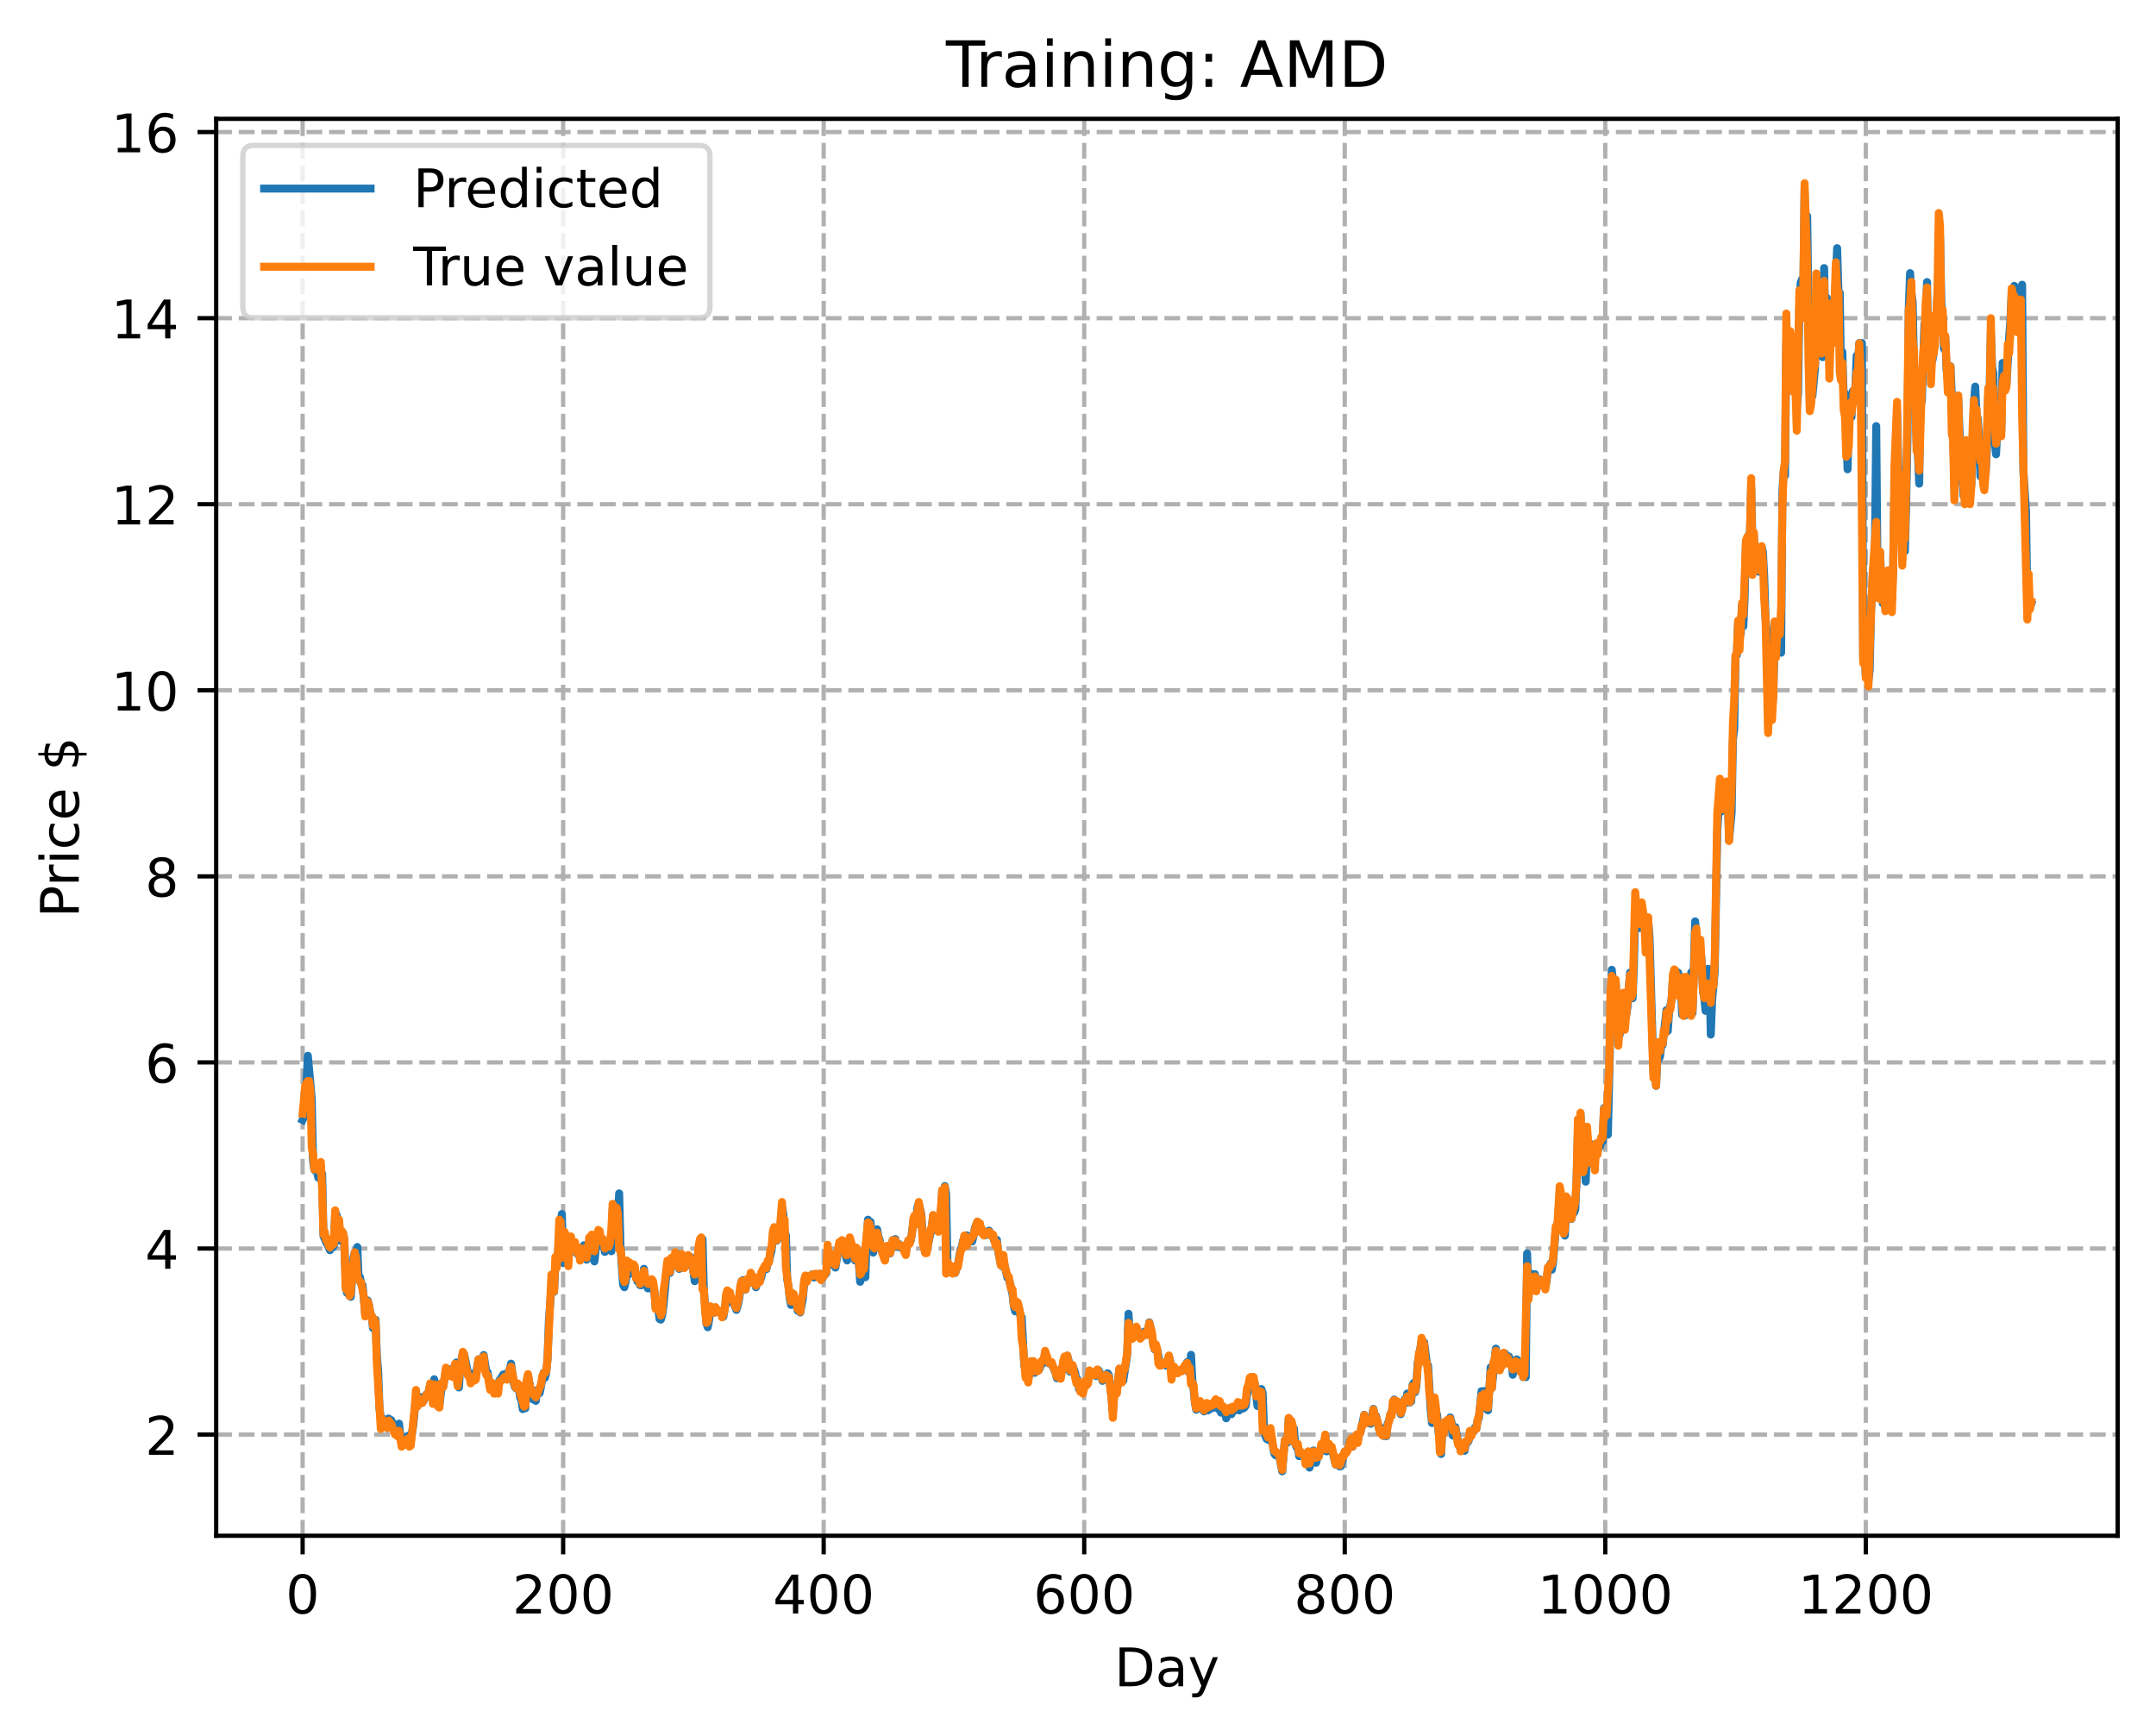 <?xml version="1.0" encoding="utf-8" standalone="no"?>
<!DOCTYPE svg PUBLIC "-//W3C//DTD SVG 1.1//EN"
  "http://www.w3.org/Graphics/SVG/1.1/DTD/svg11.dtd">
<!-- Created with matplotlib (https://matplotlib.org/) -->
<svg height="325.986pt" version="1.1" viewBox="0 0 404.923 325.986" width="404.923pt" xmlns="http://www.w3.org/2000/svg" xmlns:xlink="http://www.w3.org/1999/xlink">
 <defs>
  <style type="text/css">
*{stroke-linecap:butt;stroke-linejoin:round;}
  </style>
 </defs>
 <g id="figure_1">
  <g id="patch_1">
   <path d="M 0 325.986 
L 404.923 325.986 
L 404.923 0 
L 0 0 
z
" style="fill:#ffffff;"/>
  </g>
  <g id="axes_1">
   <g id="patch_2">
    <path d="M 40.603 288.43 
L 397.723 288.43 
L 397.723 22.318 
L 40.603 22.318 
z
" style="fill:#ffffff;"/>
   </g>
   <g id="matplotlib.axis_1">
    <g id="xtick_1">
     <g id="line2d_1">
      <path clip-path="url(#pa1af36d0d6)" d="M 56.836 288.43 
L 56.836 22.318 
" style="fill:none;stroke:#b0b0b0;stroke-dasharray:2.96,1.28;stroke-dashoffset:0;stroke-width:0.8;"/>
     </g>
     <g id="line2d_2">
      <defs>
       <path d="M 0 0 
L 0 3.5 
" id="mc84e4b4f52" style="stroke:#000000;stroke-width:0.8;"/>
      </defs>
      <g>
       <use style="stroke:#000000;stroke-width:0.8;" x="56.836" xlink:href="#mc84e4b4f52" y="288.43"/>
      </g>
     </g>
     <g id="text_1">
      <!-- 0 -->
      <defs>
       <path d="M 31.781 66.406 
Q 24.172 66.406 20.328 58.906 
Q 16.5 51.422 16.5 36.375 
Q 16.5 21.391 20.328 13.891 
Q 24.172 6.391 31.781 6.391 
Q 39.453 6.391 43.281 13.891 
Q 47.125 21.391 47.125 36.375 
Q 47.125 51.422 43.281 58.906 
Q 39.453 66.406 31.781 66.406 
z
M 31.781 74.219 
Q 44.047 74.219 50.516 64.516 
Q 56.984 54.828 56.984 36.375 
Q 56.984 17.969 50.516 8.266 
Q 44.047 -1.422 31.781 -1.422 
Q 19.531 -1.422 13.062 8.266 
Q 6.594 17.969 6.594 36.375 
Q 6.594 54.828 13.062 64.516 
Q 19.531 74.219 31.781 74.219 
z
" id="DejaVuSans-48"/>
      </defs>
      <g transform="translate(53.655 303.029)scale(0.1 -0.1)">
       <use xlink:href="#DejaVuSans-48"/>
      </g>
     </g>
    </g>
    <g id="xtick_2">
     <g id="line2d_3">
      <path clip-path="url(#pa1af36d0d6)" d="M 105.766 288.43 
L 105.766 22.318 
" style="fill:none;stroke:#b0b0b0;stroke-dasharray:2.96,1.28;stroke-dashoffset:0;stroke-width:0.8;"/>
     </g>
     <g id="line2d_4">
      <g>
       <use style="stroke:#000000;stroke-width:0.8;" x="105.766" xlink:href="#mc84e4b4f52" y="288.43"/>
      </g>
     </g>
     <g id="text_2">
      <!-- 200 -->
      <defs>
       <path d="M 19.188 8.297 
L 53.609 8.297 
L 53.609 0 
L 7.328 0 
L 7.328 8.297 
Q 12.938 14.109 22.625 23.891 
Q 32.328 33.688 34.812 36.531 
Q 39.547 41.844 41.422 45.531 
Q 43.312 49.219 43.312 52.781 
Q 43.312 58.594 39.234 62.25 
Q 35.156 65.922 28.609 65.922 
Q 23.969 65.922 18.812 64.312 
Q 13.672 62.703 7.812 59.422 
L 7.812 69.391 
Q 13.766 71.781 18.938 73 
Q 24.125 74.219 28.422 74.219 
Q 39.75 74.219 46.484 68.547 
Q 53.219 62.891 53.219 53.422 
Q 53.219 48.922 51.531 44.891 
Q 49.859 40.875 45.406 35.406 
Q 44.188 33.984 37.641 27.219 
Q 31.109 20.453 19.188 8.297 
z
" id="DejaVuSans-50"/>
      </defs>
      <g transform="translate(96.223 303.029)scale(0.1 -0.1)">
       <use xlink:href="#DejaVuSans-50"/>
       <use x="63.623" xlink:href="#DejaVuSans-48"/>
       <use x="127.246" xlink:href="#DejaVuSans-48"/>
      </g>
     </g>
    </g>
    <g id="xtick_3">
     <g id="line2d_5">
      <path clip-path="url(#pa1af36d0d6)" d="M 154.697 288.43 
L 154.697 22.318 
" style="fill:none;stroke:#b0b0b0;stroke-dasharray:2.96,1.28;stroke-dashoffset:0;stroke-width:0.8;"/>
     </g>
     <g id="line2d_6">
      <g>
       <use style="stroke:#000000;stroke-width:0.8;" x="154.697" xlink:href="#mc84e4b4f52" y="288.43"/>
      </g>
     </g>
     <g id="text_3">
      <!-- 400 -->
      <defs>
       <path d="M 37.797 64.312 
L 12.891 25.391 
L 37.797 25.391 
z
M 35.203 72.906 
L 47.609 72.906 
L 47.609 25.391 
L 58.016 25.391 
L 58.016 17.188 
L 47.609 17.188 
L 47.609 0 
L 37.797 0 
L 37.797 17.188 
L 4.891 17.188 
L 4.891 26.703 
z
" id="DejaVuSans-52"/>
      </defs>
      <g transform="translate(145.153 303.029)scale(0.1 -0.1)">
       <use xlink:href="#DejaVuSans-52"/>
       <use x="63.623" xlink:href="#DejaVuSans-48"/>
       <use x="127.246" xlink:href="#DejaVuSans-48"/>
      </g>
     </g>
    </g>
    <g id="xtick_4">
     <g id="line2d_7">
      <path clip-path="url(#pa1af36d0d6)" d="M 203.628 288.43 
L 203.628 22.318 
" style="fill:none;stroke:#b0b0b0;stroke-dasharray:2.96,1.28;stroke-dashoffset:0;stroke-width:0.8;"/>
     </g>
     <g id="line2d_8">
      <g>
       <use style="stroke:#000000;stroke-width:0.8;" x="203.628" xlink:href="#mc84e4b4f52" y="288.43"/>
      </g>
     </g>
     <g id="text_4">
      <!-- 600 -->
      <defs>
       <path d="M 33.016 40.375 
Q 26.375 40.375 22.484 35.828 
Q 18.609 31.297 18.609 23.391 
Q 18.609 15.531 22.484 10.953 
Q 26.375 6.391 33.016 6.391 
Q 39.656 6.391 43.531 10.953 
Q 47.406 15.531 47.406 23.391 
Q 47.406 31.297 43.531 35.828 
Q 39.656 40.375 33.016 40.375 
z
M 52.594 71.297 
L 52.594 62.312 
Q 48.875 64.062 45.094 64.984 
Q 41.312 65.922 37.594 65.922 
Q 27.828 65.922 22.672 59.328 
Q 17.531 52.734 16.797 39.406 
Q 19.672 43.656 24.016 45.922 
Q 28.375 48.188 33.594 48.188 
Q 44.578 48.188 50.953 41.516 
Q 57.328 34.859 57.328 23.391 
Q 57.328 12.156 50.688 5.359 
Q 44.047 -1.422 33.016 -1.422 
Q 20.359 -1.422 13.672 8.266 
Q 6.984 17.969 6.984 36.375 
Q 6.984 53.656 15.188 63.938 
Q 23.391 74.219 37.203 74.219 
Q 40.922 74.219 44.703 73.484 
Q 48.484 72.75 52.594 71.297 
z
" id="DejaVuSans-54"/>
      </defs>
      <g transform="translate(194.084 303.029)scale(0.1 -0.1)">
       <use xlink:href="#DejaVuSans-54"/>
       <use x="63.623" xlink:href="#DejaVuSans-48"/>
       <use x="127.246" xlink:href="#DejaVuSans-48"/>
      </g>
     </g>
    </g>
    <g id="xtick_5">
     <g id="line2d_9">
      <path clip-path="url(#pa1af36d0d6)" d="M 252.558 288.43 
L 252.558 22.318 
" style="fill:none;stroke:#b0b0b0;stroke-dasharray:2.96,1.28;stroke-dashoffset:0;stroke-width:0.8;"/>
     </g>
     <g id="line2d_10">
      <g>
       <use style="stroke:#000000;stroke-width:0.8;" x="252.558" xlink:href="#mc84e4b4f52" y="288.43"/>
      </g>
     </g>
     <g id="text_5">
      <!-- 800 -->
      <defs>
       <path d="M 31.781 34.625 
Q 24.75 34.625 20.719 30.859 
Q 16.703 27.094 16.703 20.516 
Q 16.703 13.922 20.719 10.156 
Q 24.75 6.391 31.781 6.391 
Q 38.812 6.391 42.859 10.172 
Q 46.922 13.969 46.922 20.516 
Q 46.922 27.094 42.891 30.859 
Q 38.875 34.625 31.781 34.625 
z
M 21.922 38.812 
Q 15.578 40.375 12.031 44.719 
Q 8.5 49.078 8.5 55.328 
Q 8.5 64.062 14.719 69.141 
Q 20.953 74.219 31.781 74.219 
Q 42.672 74.219 48.875 69.141 
Q 55.078 64.062 55.078 55.328 
Q 55.078 49.078 51.531 44.719 
Q 48 40.375 41.703 38.812 
Q 48.828 37.156 52.797 32.312 
Q 56.781 27.484 56.781 20.516 
Q 56.781 9.906 50.312 4.234 
Q 43.844 -1.422 31.781 -1.422 
Q 19.734 -1.422 13.25 4.234 
Q 6.781 9.906 6.781 20.516 
Q 6.781 27.484 10.781 32.312 
Q 14.797 37.156 21.922 38.812 
z
M 18.312 54.391 
Q 18.312 48.734 21.844 45.562 
Q 25.391 42.391 31.781 42.391 
Q 38.141 42.391 41.719 45.562 
Q 45.312 48.734 45.312 54.391 
Q 45.312 60.062 41.719 63.234 
Q 38.141 66.406 31.781 66.406 
Q 25.391 66.406 21.844 63.234 
Q 18.312 60.062 18.312 54.391 
z
" id="DejaVuSans-56"/>
      </defs>
      <g transform="translate(243.015 303.029)scale(0.1 -0.1)">
       <use xlink:href="#DejaVuSans-56"/>
       <use x="63.623" xlink:href="#DejaVuSans-48"/>
       <use x="127.246" xlink:href="#DejaVuSans-48"/>
      </g>
     </g>
    </g>
    <g id="xtick_6">
     <g id="line2d_11">
      <path clip-path="url(#pa1af36d0d6)" d="M 301.489 288.43 
L 301.489 22.318 
" style="fill:none;stroke:#b0b0b0;stroke-dasharray:2.96,1.28;stroke-dashoffset:0;stroke-width:0.8;"/>
     </g>
     <g id="line2d_12">
      <g>
       <use style="stroke:#000000;stroke-width:0.8;" x="301.489" xlink:href="#mc84e4b4f52" y="288.43"/>
      </g>
     </g>
     <g id="text_6">
      <!-- 1000 -->
      <defs>
       <path d="M 12.406 8.297 
L 28.516 8.297 
L 28.516 63.922 
L 10.984 60.406 
L 10.984 69.391 
L 28.422 72.906 
L 38.281 72.906 
L 38.281 8.297 
L 54.391 8.297 
L 54.391 0 
L 12.406 0 
z
" id="DejaVuSans-49"/>
      </defs>
      <g transform="translate(288.764 303.029)scale(0.1 -0.1)">
       <use xlink:href="#DejaVuSans-49"/>
       <use x="63.623" xlink:href="#DejaVuSans-48"/>
       <use x="127.246" xlink:href="#DejaVuSans-48"/>
       <use x="190.869" xlink:href="#DejaVuSans-48"/>
      </g>
     </g>
    </g>
    <g id="xtick_7">
     <g id="line2d_13">
      <path clip-path="url(#pa1af36d0d6)" d="M 350.419 288.43 
L 350.419 22.318 
" style="fill:none;stroke:#b0b0b0;stroke-dasharray:2.96,1.28;stroke-dashoffset:0;stroke-width:0.8;"/>
     </g>
     <g id="line2d_14">
      <g>
       <use style="stroke:#000000;stroke-width:0.8;" x="350.419" xlink:href="#mc84e4b4f52" y="288.43"/>
      </g>
     </g>
     <g id="text_7">
      <!-- 1200 -->
      <g transform="translate(337.694 303.029)scale(0.1 -0.1)">
       <use xlink:href="#DejaVuSans-49"/>
       <use x="63.623" xlink:href="#DejaVuSans-50"/>
       <use x="127.246" xlink:href="#DejaVuSans-48"/>
       <use x="190.869" xlink:href="#DejaVuSans-48"/>
      </g>
     </g>
    </g>
    <g id="text_8">
     <!-- Day -->
     <defs>
      <path d="M 19.672 64.797 
L 19.672 8.109 
L 31.594 8.109 
Q 46.688 8.109 53.688 14.938 
Q 60.688 21.781 60.688 36.531 
Q 60.688 51.172 53.688 57.984 
Q 46.688 64.797 31.594 64.797 
z
M 9.812 72.906 
L 30.078 72.906 
Q 51.266 72.906 61.172 64.094 
Q 71.094 55.281 71.094 36.531 
Q 71.094 17.672 61.125 8.828 
Q 51.172 0 30.078 0 
L 9.812 0 
z
" id="DejaVuSans-68"/>
      <path d="M 34.281 27.484 
Q 23.391 27.484 19.188 25 
Q 14.984 22.516 14.984 16.5 
Q 14.984 11.719 18.141 8.906 
Q 21.297 6.109 26.703 6.109 
Q 34.188 6.109 38.703 11.406 
Q 43.219 16.703 43.219 25.484 
L 43.219 27.484 
z
M 52.203 31.203 
L 52.203 0 
L 43.219 0 
L 43.219 8.297 
Q 40.141 3.328 35.547 0.953 
Q 30.953 -1.422 24.312 -1.422 
Q 15.922 -1.422 10.953 3.297 
Q 6 8.016 6 15.922 
Q 6 25.141 12.172 29.828 
Q 18.359 34.516 30.609 34.516 
L 43.219 34.516 
L 43.219 35.406 
Q 43.219 41.609 39.141 45 
Q 35.062 48.391 27.688 48.391 
Q 23 48.391 18.547 47.266 
Q 14.109 46.141 10.016 43.891 
L 10.016 52.203 
Q 14.938 54.109 19.578 55.047 
Q 24.219 56 28.609 56 
Q 40.484 56 46.344 49.844 
Q 52.203 43.703 52.203 31.203 
z
" id="DejaVuSans-97"/>
      <path d="M 32.172 -5.078 
Q 28.375 -14.844 24.75 -17.812 
Q 21.141 -20.797 15.094 -20.797 
L 7.906 -20.797 
L 7.906 -13.281 
L 13.188 -13.281 
Q 16.891 -13.281 18.938 -11.516 
Q 21 -9.766 23.484 -3.219 
L 25.094 0.875 
L 2.984 54.688 
L 12.5 54.688 
L 29.594 11.922 
L 46.688 54.688 
L 56.203 54.688 
z
" id="DejaVuSans-121"/>
     </defs>
     <g transform="translate(209.29 316.707)scale(0.1 -0.1)">
      <use xlink:href="#DejaVuSans-68"/>
      <use x="77.002" xlink:href="#DejaVuSans-97"/>
      <use x="138.281" xlink:href="#DejaVuSans-121"/>
     </g>
    </g>
   </g>
   <g id="matplotlib.axis_2">
    <g id="ytick_1">
     <g id="line2d_15">
      <path clip-path="url(#pa1af36d0d6)" d="M 40.603 269.434 
L 397.723 269.434 
" style="fill:none;stroke:#b0b0b0;stroke-dasharray:2.96,1.28;stroke-dashoffset:0;stroke-width:0.8;"/>
     </g>
     <g id="line2d_16">
      <defs>
       <path d="M 0 0 
L -3.5 0 
" id="m164f00fffb" style="stroke:#000000;stroke-width:0.8;"/>
      </defs>
      <g>
       <use style="stroke:#000000;stroke-width:0.8;" x="40.603" xlink:href="#m164f00fffb" y="269.434"/>
      </g>
     </g>
     <g id="text_9">
      <!-- 2 -->
      <g transform="translate(27.241 273.233)scale(0.1 -0.1)">
       <use xlink:href="#DejaVuSans-50"/>
      </g>
     </g>
    </g>
    <g id="ytick_2">
     <g id="line2d_17">
      <path clip-path="url(#pa1af36d0d6)" d="M 40.603 234.487 
L 397.723 234.487 
" style="fill:none;stroke:#b0b0b0;stroke-dasharray:2.96,1.28;stroke-dashoffset:0;stroke-width:0.8;"/>
     </g>
     <g id="line2d_18">
      <g>
       <use style="stroke:#000000;stroke-width:0.8;" x="40.603" xlink:href="#m164f00fffb" y="234.487"/>
      </g>
     </g>
     <g id="text_10">
      <!-- 4 -->
      <g transform="translate(27.241 238.286)scale(0.1 -0.1)">
       <use xlink:href="#DejaVuSans-52"/>
      </g>
     </g>
    </g>
    <g id="ytick_3">
     <g id="line2d_19">
      <path clip-path="url(#pa1af36d0d6)" d="M 40.603 199.54 
L 397.723 199.54 
" style="fill:none;stroke:#b0b0b0;stroke-dasharray:2.96,1.28;stroke-dashoffset:0;stroke-width:0.8;"/>
     </g>
     <g id="line2d_20">
      <g>
       <use style="stroke:#000000;stroke-width:0.8;" x="40.603" xlink:href="#m164f00fffb" y="199.54"/>
      </g>
     </g>
     <g id="text_11">
      <!-- 6 -->
      <g transform="translate(27.241 203.339)scale(0.1 -0.1)">
       <use xlink:href="#DejaVuSans-54"/>
      </g>
     </g>
    </g>
    <g id="ytick_4">
     <g id="line2d_21">
      <path clip-path="url(#pa1af36d0d6)" d="M 40.603 164.593 
L 397.723 164.593 
" style="fill:none;stroke:#b0b0b0;stroke-dasharray:2.96,1.28;stroke-dashoffset:0;stroke-width:0.8;"/>
     </g>
     <g id="line2d_22">
      <g>
       <use style="stroke:#000000;stroke-width:0.8;" x="40.603" xlink:href="#m164f00fffb" y="164.593"/>
      </g>
     </g>
     <g id="text_12">
      <!-- 8 -->
      <g transform="translate(27.241 168.392)scale(0.1 -0.1)">
       <use xlink:href="#DejaVuSans-56"/>
      </g>
     </g>
    </g>
    <g id="ytick_5">
     <g id="line2d_23">
      <path clip-path="url(#pa1af36d0d6)" d="M 40.603 129.645 
L 397.723 129.645 
" style="fill:none;stroke:#b0b0b0;stroke-dasharray:2.96,1.28;stroke-dashoffset:0;stroke-width:0.8;"/>
     </g>
     <g id="line2d_24">
      <g>
       <use style="stroke:#000000;stroke-width:0.8;" x="40.603" xlink:href="#m164f00fffb" y="129.645"/>
      </g>
     </g>
     <g id="text_13">
      <!-- 10 -->
      <g transform="translate(20.878 133.445)scale(0.1 -0.1)">
       <use xlink:href="#DejaVuSans-49"/>
       <use x="63.623" xlink:href="#DejaVuSans-48"/>
      </g>
     </g>
    </g>
    <g id="ytick_6">
     <g id="line2d_25">
      <path clip-path="url(#pa1af36d0d6)" d="M 40.603 94.698 
L 397.723 94.698 
" style="fill:none;stroke:#b0b0b0;stroke-dasharray:2.96,1.28;stroke-dashoffset:0;stroke-width:0.8;"/>
     </g>
     <g id="line2d_26">
      <g>
       <use style="stroke:#000000;stroke-width:0.8;" x="40.603" xlink:href="#m164f00fffb" y="94.698"/>
      </g>
     </g>
     <g id="text_14">
      <!-- 12 -->
      <g transform="translate(20.878 98.497)scale(0.1 -0.1)">
       <use xlink:href="#DejaVuSans-49"/>
       <use x="63.623" xlink:href="#DejaVuSans-50"/>
      </g>
     </g>
    </g>
    <g id="ytick_7">
     <g id="line2d_27">
      <path clip-path="url(#pa1af36d0d6)" d="M 40.603 59.751 
L 397.723 59.751 
" style="fill:none;stroke:#b0b0b0;stroke-dasharray:2.96,1.28;stroke-dashoffset:0;stroke-width:0.8;"/>
     </g>
     <g id="line2d_28">
      <g>
       <use style="stroke:#000000;stroke-width:0.8;" x="40.603" xlink:href="#m164f00fffb" y="59.751"/>
      </g>
     </g>
     <g id="text_15">
      <!-- 14 -->
      <g transform="translate(20.878 63.55)scale(0.1 -0.1)">
       <use xlink:href="#DejaVuSans-49"/>
       <use x="63.623" xlink:href="#DejaVuSans-52"/>
      </g>
     </g>
    </g>
    <g id="ytick_8">
     <g id="line2d_29">
      <path clip-path="url(#pa1af36d0d6)" d="M 40.603 24.804 
L 397.723 24.804 
" style="fill:none;stroke:#b0b0b0;stroke-dasharray:2.96,1.28;stroke-dashoffset:0;stroke-width:0.8;"/>
     </g>
     <g id="line2d_30">
      <g>
       <use style="stroke:#000000;stroke-width:0.8;" x="40.603" xlink:href="#m164f00fffb" y="24.804"/>
      </g>
     </g>
     <g id="text_16">
      <!-- 16 -->
      <g transform="translate(20.878 28.603)scale(0.1 -0.1)">
       <use xlink:href="#DejaVuSans-49"/>
       <use x="63.623" xlink:href="#DejaVuSans-54"/>
      </g>
     </g>
    </g>
    <g id="text_17">
     <!-- Price $ -->
     <defs>
      <path d="M 19.672 64.797 
L 19.672 37.406 
L 32.078 37.406 
Q 38.969 37.406 42.719 40.969 
Q 46.484 44.531 46.484 51.125 
Q 46.484 57.672 42.719 61.234 
Q 38.969 64.797 32.078 64.797 
z
M 9.812 72.906 
L 32.078 72.906 
Q 44.344 72.906 50.609 67.359 
Q 56.891 61.812 56.891 51.125 
Q 56.891 40.328 50.609 34.812 
Q 44.344 29.297 32.078 29.297 
L 19.672 29.297 
L 19.672 0 
L 9.812 0 
z
" id="DejaVuSans-80"/>
      <path d="M 41.109 46.297 
Q 39.594 47.172 37.812 47.578 
Q 36.031 48 33.891 48 
Q 26.266 48 22.188 43.047 
Q 18.109 38.094 18.109 28.812 
L 18.109 0 
L 9.078 0 
L 9.078 54.688 
L 18.109 54.688 
L 18.109 46.188 
Q 20.953 51.172 25.484 53.578 
Q 30.031 56 36.531 56 
Q 37.453 56 38.578 55.875 
Q 39.703 55.766 41.062 55.516 
z
" id="DejaVuSans-114"/>
      <path d="M 9.422 54.688 
L 18.406 54.688 
L 18.406 0 
L 9.422 0 
z
M 9.422 75.984 
L 18.406 75.984 
L 18.406 64.594 
L 9.422 64.594 
z
" id="DejaVuSans-105"/>
      <path d="M 48.781 52.594 
L 48.781 44.188 
Q 44.969 46.297 41.141 47.344 
Q 37.312 48.391 33.406 48.391 
Q 24.656 48.391 19.812 42.844 
Q 14.984 37.312 14.984 27.297 
Q 14.984 17.281 19.812 11.734 
Q 24.656 6.203 33.406 6.203 
Q 37.312 6.203 41.141 7.25 
Q 44.969 8.297 48.781 10.406 
L 48.781 2.094 
Q 45.016 0.344 40.984 -0.531 
Q 36.969 -1.422 32.422 -1.422 
Q 20.062 -1.422 12.781 6.344 
Q 5.516 14.109 5.516 27.297 
Q 5.516 40.672 12.859 48.328 
Q 20.219 56 33.016 56 
Q 37.156 56 41.109 55.141 
Q 45.062 54.297 48.781 52.594 
z
" id="DejaVuSans-99"/>
      <path d="M 56.203 29.594 
L 56.203 25.203 
L 14.891 25.203 
Q 15.484 15.922 20.484 11.062 
Q 25.484 6.203 34.422 6.203 
Q 39.594 6.203 44.453 7.469 
Q 49.312 8.734 54.109 11.281 
L 54.109 2.781 
Q 49.266 0.734 44.188 -0.344 
Q 39.109 -1.422 33.891 -1.422 
Q 20.797 -1.422 13.156 6.188 
Q 5.516 13.812 5.516 26.812 
Q 5.516 40.234 12.766 48.109 
Q 20.016 56 32.328 56 
Q 43.359 56 49.781 48.891 
Q 56.203 41.797 56.203 29.594 
z
M 47.219 32.234 
Q 47.125 39.594 43.094 43.984 
Q 39.062 48.391 32.422 48.391 
Q 24.906 48.391 20.391 44.141 
Q 15.875 39.891 15.188 32.172 
z
" id="DejaVuSans-101"/>
      <path id="DejaVuSans-32"/>
      <path d="M 33.797 -14.703 
L 28.906 -14.703 
L 28.859 0 
Q 23.734 0.094 18.609 1.188 
Q 13.484 2.297 8.297 4.5 
L 8.297 13.281 
Q 13.281 10.156 18.375 8.562 
Q 23.484 6.984 28.906 6.938 
L 28.906 29.203 
Q 18.109 30.953 13.203 35.156 
Q 8.297 39.359 8.297 46.688 
Q 8.297 54.641 13.625 59.219 
Q 18.953 63.812 28.906 64.5 
L 28.906 75.984 
L 33.797 75.984 
L 33.797 64.656 
Q 38.328 64.453 42.578 63.688 
Q 46.828 62.938 50.875 61.625 
L 50.875 53.078 
Q 46.828 55.125 42.547 56.25 
Q 38.281 57.375 33.797 57.562 
L 33.797 36.719 
Q 44.875 35.016 50.094 30.609 
Q 55.328 26.219 55.328 18.609 
Q 55.328 10.359 49.781 5.594 
Q 44.234 0.828 33.797 0.094 
z
M 28.906 37.594 
L 28.906 57.625 
Q 23.25 56.984 20.266 54.391 
Q 17.281 51.812 17.281 47.516 
Q 17.281 43.312 20.031 40.969 
Q 22.797 38.625 28.906 37.594 
z
M 33.797 28.219 
L 33.797 7.078 
Q 39.984 7.906 43.141 10.594 
Q 46.297 13.281 46.297 17.672 
Q 46.297 21.969 43.281 24.5 
Q 40.281 27.047 33.797 28.219 
z
" id="DejaVuSans-36"/>
     </defs>
     <g transform="translate(14.798 172.342)rotate(-90)scale(0.1 -0.1)">
      <use xlink:href="#DejaVuSans-80"/>
      <use x="58.553" xlink:href="#DejaVuSans-114"/>
      <use x="99.666" xlink:href="#DejaVuSans-105"/>
      <use x="127.449" xlink:href="#DejaVuSans-99"/>
      <use x="182.43" xlink:href="#DejaVuSans-101"/>
      <use x="243.953" xlink:href="#DejaVuSans-32"/>
      <use x="275.74" xlink:href="#DejaVuSans-36"/>
     </g>
    </g>
   </g>
   <g id="line2d_31">
    <path clip-path="url(#pa1af36d0d6)" d="M 56.836 210.34 
L 57.081 209.838 
L 57.325 204.394 
L 57.57 203.447 
L 57.814 198.287 
L 58.548 206.317 
L 58.793 218.063 
L 59.038 219.708 
L 59.282 219.933 
L 59.527 219.775 
L 59.772 221.179 
L 60.016 220.388 
L 60.261 219.981 
L 60.506 220.482 
L 60.75 232.119 
L 61.24 233.286 
L 61.484 233.685 
L 61.974 234.811 
L 62.218 233.37 
L 62.463 234.299 
L 62.708 233.969 
L 62.952 227.852 
L 63.197 228.112 
L 63.686 230.421 
L 63.931 233.058 
L 64.175 231.464 
L 64.42 231.562 
L 64.665 232.706 
L 64.909 240.246 
L 65.154 242.799 
L 65.399 240.545 
L 65.643 243.373 
L 65.888 243.566 
L 66.377 236.291 
L 66.622 235.253 
L 66.867 235.776 
L 67.111 234.208 
L 67.356 240.354 
L 67.601 239.844 
L 67.845 241.142 
L 68.09 241.353 
L 68.579 246.679 
L 68.824 245.963 
L 69.069 244.256 
L 69.313 245.217 
L 69.558 246.711 
L 69.802 247.078 
L 70.047 249.437 
L 70.292 248.049 
L 70.536 247.869 
L 70.781 254.622 
L 71.026 257.541 
L 71.27 264.436 
L 71.515 266.395 
L 71.76 266.61 
L 72.004 267.037 
L 72.249 266.566 
L 72.738 268.214 
L 72.983 266.418 
L 73.228 266.839 
L 73.472 266.709 
L 73.717 267.261 
L 74.206 269.03 
L 74.451 268.387 
L 74.696 268.808 
L 74.94 267.376 
L 75.185 269.719 
L 75.429 270.761 
L 75.674 270.976 
L 75.919 270.029 
L 76.163 270.548 
L 76.408 270.719 
L 76.653 269.665 
L 76.897 270.65 
L 77.142 270.537 
L 77.631 267.571 
L 78.121 262.287 
L 78.365 264.072 
L 78.61 263.827 
L 78.855 262.58 
L 79.099 262.405 
L 79.344 263.114 
L 79.589 263.047 
L 80.078 261.886 
L 80.323 262.153 
L 80.812 260.015 
L 81.056 260.054 
L 81.301 262.114 
L 81.546 259.041 
L 81.79 260.642 
L 82.28 262.187 
L 82.524 263.96 
L 83.014 259.93 
L 83.258 260.31 
L 83.748 257.338 
L 83.992 257.157 
L 84.237 257.709 
L 84.482 257.896 
L 84.726 257.155 
L 84.971 257.505 
L 85.705 255.897 
L 85.95 259.941 
L 86.194 260.587 
L 86.439 256.614 
L 86.928 254.086 
L 87.173 254.353 
L 87.907 257.865 
L 88.151 257.985 
L 88.396 259.147 
L 88.641 258.144 
L 88.885 258.005 
L 89.13 258.388 
L 89.375 258.141 
L 89.864 255.321 
L 90.109 255.352 
L 90.598 256.035 
L 90.843 254.487 
L 91.332 257.64 
L 91.577 257.721 
L 92.066 260.712 
L 92.311 259.785 
L 92.555 260.255 
L 92.8 261.305 
L 93.044 261.668 
L 93.289 261.208 
L 93.534 261.181 
L 93.778 259.237 
L 94.023 258.985 
L 94.512 258.144 
L 94.757 258.315 
L 95.002 258.051 
L 95.246 258.521 
L 95.491 257.648 
L 95.736 257.235 
L 95.98 256.111 
L 96.47 259.716 
L 96.714 260.516 
L 96.959 260.779 
L 97.204 260.809 
L 97.448 260.691 
L 97.693 262.516 
L 97.938 262.98 
L 98.182 264.656 
L 98.427 264.279 
L 98.672 264.491 
L 98.916 259.455 
L 99.161 258.26 
L 99.65 261.005 
L 99.895 261.229 
L 100.139 262.844 
L 100.384 262.56 
L 100.629 263.1 
L 100.873 261.109 
L 101.118 261.586 
L 101.363 261.625 
L 102.097 257.819 
L 102.341 258.769 
L 102.586 257.871 
L 102.831 255.298 
L 103.075 248.261 
L 103.565 241.625 
L 103.809 241.345 
L 104.054 242.625 
L 104.299 237.534 
L 104.543 236.843 
L 104.788 235.471 
L 105.032 231.695 
L 105.522 228.005 
L 105.766 237.228 
L 106.011 233.684 
L 106.256 232.539 
L 106.745 235.301 
L 107.234 233.748 
L 107.479 233.897 
L 107.724 235.048 
L 107.968 234.321 
L 108.458 235.493 
L 108.702 234.908 
L 108.947 236.55 
L 109.192 235.895 
L 109.436 236.239 
L 109.681 233.871 
L 110.17 236.587 
L 110.415 235.658 
L 110.66 235.887 
L 110.904 233.975 
L 111.149 233.108 
L 111.393 233.471 
L 111.638 236.909 
L 111.883 234.731 
L 112.127 233.811 
L 112.372 231.945 
L 112.617 232.116 
L 112.861 233.178 
L 113.106 233.098 
L 113.351 232.827 
L 113.595 235.128 
L 113.84 233.615 
L 114.085 233.365 
L 114.329 234.374 
L 114.574 233.873 
L 114.819 234.998 
L 115.063 227.118 
L 115.308 228.824 
L 115.553 227.91 
L 115.797 227.471 
L 116.042 228.324 
L 116.287 224.133 
L 116.531 233.994 
L 117.02 241.304 
L 117.265 241.754 
L 117.51 240.69 
L 117.754 238.549 
L 117.999 239.441 
L 118.244 238.281 
L 118.488 239.065 
L 118.978 238.556 
L 119.222 238.364 
L 119.467 239.93 
L 119.712 240.655 
L 119.956 240.362 
L 120.201 241.362 
L 120.446 241.396 
L 120.69 240.734 
L 120.935 238.306 
L 121.18 240.323 
L 121.669 241.976 
L 121.914 241.614 
L 122.158 242.008 
L 122.648 241.376 
L 122.892 242.394 
L 123.137 245.608 
L 123.381 245.319 
L 123.626 245.854 
L 123.871 247.725 
L 124.115 247.843 
L 124.36 247.021 
L 124.605 245.317 
L 125.339 237.356 
L 125.583 237.878 
L 125.828 239.074 
L 126.073 237.768 
L 126.317 237.791 
L 126.562 237.18 
L 126.807 235.819 
L 127.051 235.394 
L 127.296 237.498 
L 127.541 238.314 
L 127.785 238.174 
L 128.03 236.27 
L 128.275 236.466 
L 128.519 236.908 
L 128.764 237.883 
L 129.253 236.402 
L 129.742 236.103 
L 129.987 236.871 
L 130.476 240.619 
L 130.721 238.296 
L 130.966 237.431 
L 131.21 235.088 
L 131.7 232.842 
L 131.944 232.735 
L 132.189 242.197 
L 132.678 248.567 
L 132.923 249.273 
L 133.168 248.011 
L 133.412 245.996 
L 133.657 246.189 
L 133.902 246.088 
L 134.146 246.541 
L 134.391 245.825 
L 134.636 246.389 
L 134.88 246.243 
L 135.125 246.237 
L 135.369 246.385 
L 135.614 247.189 
L 135.859 247.286 
L 136.348 244.482 
L 136.593 242.677 
L 136.837 242.848 
L 137.327 243.866 
L 137.571 244.712 
L 137.816 244.853 
L 138.305 246.016 
L 138.55 245.248 
L 138.795 244.08 
L 139.284 240.593 
L 139.529 240.431 
L 140.018 242.204 
L 140.263 240.89 
L 140.507 240.55 
L 140.752 240.987 
L 140.996 239.539 
L 141.241 240.122 
L 141.73 240.116 
L 141.975 241.762 
L 142.22 240.802 
L 142.709 240.622 
L 142.954 239.965 
L 143.198 238.822 
L 143.688 237.943 
L 143.932 238.366 
L 144.177 237.259 
L 144.422 236.93 
L 144.911 234.863 
L 145.156 232.533 
L 145.4 231.566 
L 145.645 231.369 
L 145.89 233.021 
L 146.134 231.88 
L 146.379 232.492 
L 146.868 226.673 
L 147.113 227.96 
L 147.357 231.29 
L 147.602 231.99 
L 147.847 240.231 
L 148.091 241.561 
L 148.336 243.94 
L 148.581 245.087 
L 148.825 242.951 
L 149.07 243.75 
L 149.315 243.884 
L 149.559 244.583 
L 149.804 246.164 
L 150.049 245.69 
L 150.293 246.512 
L 150.783 243.897 
L 151.027 241.171 
L 151.272 239.833 
L 151.517 239.879 
L 151.761 239.702 
L 152.006 239.821 
L 152.251 239.713 
L 152.495 239.361 
L 152.74 239.912 
L 152.984 239.913 
L 153.229 239.589 
L 153.474 239.837 
L 153.718 239.282 
L 154.208 239.269 
L 154.452 240.082 
L 154.697 239.627 
L 155.186 239.136 
L 155.431 235.318 
L 155.676 237.617 
L 155.92 237.243 
L 156.165 236.07 
L 156.41 236.861 
L 156.654 237.104 
L 156.899 238.068 
L 157.633 233.699 
L 157.878 233.837 
L 158.122 233.778 
L 158.612 233.892 
L 158.856 236.082 
L 159.101 236.731 
L 159.345 234.459 
L 159.59 233.338 
L 159.835 233.612 
L 160.079 234.814 
L 160.324 234.494 
L 160.569 236.72 
L 160.813 235.039 
L 161.058 235.061 
L 161.303 237.251 
L 161.547 240.737 
L 161.792 239.944 
L 162.037 238.329 
L 162.281 238.706 
L 162.526 239.877 
L 162.771 232.688 
L 163.015 229.07 
L 163.26 229.845 
L 163.505 229.496 
L 163.749 233.356 
L 163.994 235.254 
L 164.239 234.342 
L 164.483 232.978 
L 164.728 230.879 
L 164.972 232.226 
L 165.217 232.894 
L 165.462 234.418 
L 165.951 235.644 
L 166.196 236.655 
L 166.44 235.036 
L 166.685 234.426 
L 166.93 235.11 
L 167.174 235.423 
L 167.664 232.912 
L 167.908 233.4 
L 168.153 232.709 
L 168.398 234.162 
L 168.642 234.096 
L 168.887 233.673 
L 169.132 234.326 
L 169.376 233.999 
L 169.621 234.254 
L 170.11 235.422 
L 170.355 233.899 
L 170.6 233.159 
L 170.844 233.179 
L 171.089 232.908 
L 171.578 229.134 
L 171.823 229.154 
L 172.067 229.536 
L 172.312 226.734 
L 172.557 226.096 
L 173.046 228.092 
L 173.291 232.465 
L 173.78 235.219 
L 174.025 234.979 
L 175.003 230.509 
L 175.248 228.26 
L 175.493 230.184 
L 175.737 230.438 
L 175.982 231.054 
L 176.227 230.908 
L 176.716 228.091 
L 176.96 223.586 
L 177.205 225.014 
L 177.45 222.757 
L 177.694 224.245 
L 177.939 236.804 
L 178.184 238.523 
L 178.428 238.177 
L 178.918 239.081 
L 179.162 238.477 
L 179.407 239.059 
L 179.896 237.613 
L 180.386 234.682 
L 180.63 234.254 
L 180.875 233.042 
L 181.12 232.41 
L 181.364 232.532 
L 181.609 232.024 
L 181.854 232.207 
L 182.098 233.084 
L 182.343 232.669 
L 182.588 233.16 
L 182.832 232.203 
L 183.077 230.719 
L 183.566 229.491 
L 183.811 230.087 
L 184.055 230.051 
L 184.3 231.343 
L 184.545 231.411 
L 185.034 232.014 
L 185.279 231.598 
L 185.523 231.721 
L 185.768 231.134 
L 186.013 231.883 
L 186.257 231.908 
L 186.502 232.083 
L 186.747 233.055 
L 186.991 233.109 
L 187.236 232.87 
L 187.481 235.065 
L 187.97 237.53 
L 188.215 237.816 
L 188.459 236.662 
L 189.193 239.968 
L 189.438 240.027 
L 190.172 243.13 
L 190.416 245.314 
L 190.661 246.282 
L 190.906 245.3 
L 191.15 244.908 
L 191.395 245.752 
L 191.64 247.161 
L 191.884 247.38 
L 192.374 256.564 
L 192.618 256.892 
L 192.863 258.484 
L 193.108 258.749 
L 193.352 258.241 
L 193.597 256.585 
L 193.842 257.345 
L 194.086 255.796 
L 194.331 257.829 
L 194.575 257.214 
L 194.82 257.346 
L 195.065 257.342 
L 195.309 256.957 
L 195.554 255.811 
L 195.799 256.129 
L 196.043 255.357 
L 196.288 254.192 
L 197.022 256.065 
L 197.267 255.927 
L 197.511 256.206 
L 198.245 257.822 
L 198.49 258.843 
L 198.735 257.901 
L 198.979 257.983 
L 199.224 258.43 
L 199.713 255.95 
L 199.958 254.856 
L 200.203 254.89 
L 200.447 254.623 
L 200.692 255.519 
L 200.936 257.606 
L 201.181 257.518 
L 201.426 256.542 
L 201.915 257.75 
L 202.16 259.137 
L 202.404 259.079 
L 202.649 260.892 
L 202.894 260.786 
L 203.138 260.212 
L 203.383 261.027 
L 203.628 260.624 
L 203.872 259.699 
L 204.117 259.743 
L 204.362 259.292 
L 204.606 257.881 
L 204.851 257.593 
L 205.096 257.9 
L 205.34 258.016 
L 205.585 257.759 
L 205.83 258.431 
L 206.319 257.345 
L 206.808 258.283 
L 207.053 259.347 
L 207.297 258.727 
L 207.542 258.434 
L 207.787 258.367 
L 208.031 257.916 
L 208.276 258.313 
L 208.765 262.525 
L 209.01 265.258 
L 209.255 262 
L 209.499 261.154 
L 209.744 261.475 
L 210.233 257.093 
L 210.478 258.197 
L 210.723 258.557 
L 210.967 259.3 
L 211.701 254.443 
L 211.946 246.736 
L 212.191 250.961 
L 212.435 251.372 
L 212.68 251.338 
L 213.414 249.394 
L 214.148 250.917 
L 214.637 250.931 
L 214.882 250.114 
L 215.371 250.554 
L 215.616 250.081 
L 215.86 248.357 
L 216.105 249.355 
L 216.594 252.297 
L 216.839 253.432 
L 217.084 253.34 
L 217.328 253.385 
L 217.818 256.077 
L 218.062 256.439 
L 218.551 256.031 
L 219.041 256.498 
L 219.53 254.698 
L 219.775 255.618 
L 220.019 258.34 
L 220.264 258.124 
L 220.509 256.939 
L 220.998 257.655 
L 221.243 257.485 
L 221.487 257.468 
L 221.732 257.315 
L 221.977 257.334 
L 222.466 257.011 
L 222.955 255.827 
L 223.2 257.627 
L 223.445 257.382 
L 223.689 254.449 
L 223.934 259.289 
L 224.179 260.978 
L 224.423 263.514 
L 224.668 264.771 
L 224.912 263.847 
L 225.157 264.354 
L 225.402 263.717 
L 225.646 264.112 
L 225.891 264.795 
L 226.136 265.079 
L 226.38 264.446 
L 226.625 264.287 
L 226.87 264.894 
L 227.114 264.731 
L 227.359 264.277 
L 227.604 264.494 
L 227.848 264.409 
L 228.338 263.581 
L 228.827 264.642 
L 229.072 264.078 
L 229.316 265.312 
L 229.561 264.601 
L 229.806 265.325 
L 230.05 265.277 
L 230.295 266.378 
L 230.539 265.345 
L 230.784 265.26 
L 231.029 265.012 
L 231.273 265.61 
L 231.518 264.871 
L 231.763 265.005 
L 232.007 264.298 
L 232.252 264.215 
L 232.741 264.894 
L 232.986 264.464 
L 233.231 264.445 
L 233.475 264.544 
L 233.72 264.365 
L 233.965 263.986 
L 234.209 261.954 
L 234.943 259.203 
L 235.433 259.407 
L 235.677 259.895 
L 236.167 264.061 
L 236.411 263.169 
L 236.656 262.713 
L 236.9 260.878 
L 237.145 261.603 
L 237.39 268.061 
L 237.634 269.637 
L 237.879 270.237 
L 238.368 270.504 
L 238.613 268.95 
L 239.347 273.05 
L 239.592 273.34 
L 239.836 273.114 
L 240.081 273.249 
L 240.326 273.782 
L 240.815 276.334 
L 241.304 270.476 
L 241.549 270.917 
L 241.794 270.951 
L 242.038 266.397 
L 242.283 267.553 
L 242.527 267.15 
L 242.772 268.097 
L 243.017 268.319 
L 243.261 271.175 
L 243.506 271.81 
L 243.751 271.712 
L 243.995 273.494 
L 244.24 272.713 
L 244.485 273.193 
L 244.729 273.345 
L 244.974 273.257 
L 245.219 274.883 
L 245.463 273.662 
L 245.708 274.118 
L 245.953 275.638 
L 246.442 273.734 
L 246.687 272.42 
L 246.931 272.982 
L 247.176 274.728 
L 247.421 273.795 
L 247.665 273.417 
L 248.155 271.848 
L 248.399 272.297 
L 248.644 272.409 
L 248.888 269.599 
L 249.133 272.58 
L 249.622 271.732 
L 249.867 271.701 
L 250.112 272.066 
L 250.846 275.061 
L 251.09 274.687 
L 251.335 274.679 
L 251.58 275.417 
L 251.824 275.386 
L 252.558 272.673 
L 252.803 272.704 
L 253.292 271.745 
L 253.537 270.631 
L 253.782 270.198 
L 254.026 271.723 
L 254.515 270.439 
L 254.76 270.048 
L 255.005 270.512 
L 255.249 269.394 
L 255.494 269.079 
L 256.228 265.719 
L 256.473 266.891 
L 256.717 266.812 
L 256.962 266.393 
L 257.207 267.319 
L 257.451 267.396 
L 257.941 264.604 
L 258.185 265.991 
L 258.43 265.913 
L 259.164 269.013 
L 259.409 268.176 
L 259.653 269.464 
L 259.898 269.702 
L 260.143 269.585 
L 260.387 269.735 
L 260.632 267.345 
L 260.876 266.867 
L 261.121 265.686 
L 261.366 265.363 
L 261.61 263.649 
L 261.855 262.845 
L 262.1 263.594 
L 262.344 263.238 
L 262.589 263.624 
L 263.078 265.605 
L 263.812 262.815 
L 264.057 263.487 
L 264.302 261.717 
L 264.546 263.063 
L 264.791 263.409 
L 265.036 263.201 
L 265.28 260.167 
L 265.525 259.716 
L 265.77 261.462 
L 266.014 260.344 
L 266.259 255.951 
L 266.993 251.933 
L 267.482 252.134 
L 267.971 256.037 
L 268.216 256.469 
L 268.705 264.872 
L 268.95 267.259 
L 269.195 263.924 
L 269.439 262.952 
L 269.684 264.925 
L 269.929 265.867 
L 270.173 268.96 
L 270.418 270.569 
L 270.663 273.081 
L 270.907 268.165 
L 271.152 269.143 
L 271.397 267.49 
L 271.641 268.284 
L 271.886 267.338 
L 272.131 268.269 
L 272.375 266.22 
L 272.62 267.13 
L 272.864 269.626 
L 273.109 268.349 
L 273.354 268.05 
L 273.843 270.887 
L 274.088 271.359 
L 274.332 272.423 
L 274.577 272.08 
L 274.822 272.368 
L 275.066 272.483 
L 275.311 271.211 
L 275.8 270.676 
L 276.045 269.433 
L 276.29 269.533 
L 276.534 268.854 
L 276.779 268.872 
L 277.024 268.096 
L 277.268 268.35 
L 277.513 266.797 
L 277.758 266.307 
L 278.247 261.288 
L 278.491 262.757 
L 278.736 261.249 
L 278.981 264.14 
L 279.225 264.717 
L 279.47 264.878 
L 279.959 256.814 
L 280.204 260.646 
L 280.693 255.54 
L 280.938 253.288 
L 281.183 255.216 
L 281.427 255.716 
L 281.672 257.276 
L 281.917 255.445 
L 282.161 255.757 
L 282.406 254.247 
L 282.651 254.192 
L 282.895 254.645 
L 283.14 254.843 
L 283.385 254.763 
L 283.629 255.849 
L 283.874 255.398 
L 284.118 258.197 
L 284.363 256.48 
L 284.608 256.107 
L 284.852 255.303 
L 285.097 255.519 
L 285.342 256.856 
L 285.586 257.141 
L 285.831 256.302 
L 286.076 258.635 
L 286.32 257.337 
L 286.565 258.649 
L 286.81 235.409 
L 287.054 243.409 
L 287.299 240.437 
L 287.544 239.197 
L 288.033 242.349 
L 288.278 239.306 
L 288.522 241.429 
L 288.767 241.673 
L 289.012 240.638 
L 289.256 240.306 
L 289.501 240.797 
L 289.746 241.001 
L 289.99 240.806 
L 290.235 241.752 
L 290.479 240.538 
L 290.724 238.23 
L 290.969 238.127 
L 291.213 237.306 
L 291.458 238.46 
L 291.703 236.839 
L 292.192 230.775 
L 292.437 230.976 
L 292.681 228.254 
L 292.926 224.075 
L 293.171 224.609 
L 293.905 232.063 
L 294.149 226.803 
L 294.394 225.85 
L 294.639 226.665 
L 294.883 225.654 
L 295.128 228.947 
L 295.373 227.754 
L 295.617 227.751 
L 295.862 227.188 
L 296.106 221.461 
L 296.351 212.513 
L 296.596 214.876 
L 296.84 209.178 
L 297.085 216.275 
L 297.33 213.318 
L 297.574 218.984 
L 297.819 221.935 
L 298.064 215.112 
L 298.308 214.722 
L 298.553 214.708 
L 298.798 215.882 
L 299.042 217.809 
L 299.287 216.548 
L 299.532 216.655 
L 299.776 215.204 
L 300.021 216.747 
L 300.266 214.585 
L 300.51 215.348 
L 300.755 214.05 
L 301 214.394 
L 301.244 208.112 
L 301.489 209.583 
L 301.734 209.812 
L 301.978 213.094 
L 302.712 182.136 
L 302.957 184.59 
L 303.201 185.287 
L 303.446 184.577 
L 303.691 188.297 
L 303.935 194.911 
L 304.18 194.444 
L 304.669 188.786 
L 304.914 187.566 
L 305.403 190.823 
L 305.648 189.204 
L 306.137 182.677 
L 306.627 187.481 
L 306.871 181.092 
L 307.116 170.839 
L 307.361 171.577 
L 307.605 170.072 
L 307.85 174.303 
L 308.094 173.757 
L 308.339 170.331 
L 308.828 173.32 
L 309.318 175.854 
L 309.562 173.031 
L 309.807 176.032 
L 310.541 201.478 
L 310.786 200.656 
L 311.03 203.953 
L 311.275 198.864 
L 311.52 198.947 
L 311.764 198.439 
L 312.009 196.508 
L 312.254 196.293 
L 312.988 189.708 
L 313.232 193.636 
L 313.477 189.986 
L 313.966 187.66 
L 314.211 183.413 
L 314.455 182.614 
L 314.7 182.336 
L 314.945 185.638 
L 315.189 182.687 
L 315.434 186.174 
L 315.679 184.769 
L 315.923 190.589 
L 316.168 188.568 
L 316.413 190.754 
L 316.657 186.44 
L 316.902 187.647 
L 317.391 185.934 
L 317.636 182.617 
L 317.881 190.266 
L 318.37 173.046 
L 318.859 180.218 
L 319.104 178.559 
L 319.349 178.024 
L 319.593 180.54 
L 319.838 186.295 
L 320.082 187.465 
L 320.327 189.853 
L 320.572 182.891 
L 320.816 181.957 
L 321.061 183.096 
L 321.306 194.308 
L 321.55 187.913 
L 322.04 182.572 
L 322.529 156.095 
L 323.018 147.829 
L 323.263 152.418 
L 323.508 150.55 
L 323.752 151.148 
L 323.997 150.242 
L 324.242 148.316 
L 324.486 148.583 
L 324.731 157.859 
L 325.22 152.627 
L 325.465 138.902 
L 325.71 136.929 
L 325.954 123.41 
L 326.199 123.029 
L 326.443 116.885 
L 326.688 119.581 
L 326.933 119.062 
L 327.177 113.77 
L 327.422 117.605 
L 327.667 112.184 
L 327.911 102.115 
L 328.156 102.895 
L 328.401 100.495 
L 328.645 100.92 
L 328.89 91.322 
L 329.135 102.245 
L 329.379 100.26 
L 329.624 105.018 
L 329.869 103.726 
L 330.113 104.061 
L 330.358 107.376 
L 330.603 105.737 
L 330.847 102.639 
L 331.092 103.603 
L 331.337 108.213 
L 331.581 115.996 
L 331.826 118.934 
L 332.07 132.582 
L 332.315 131.248 
L 332.56 132.835 
L 332.804 133.564 
L 333.049 130.456 
L 333.294 120.93 
L 333.538 122.703 
L 334.028 116.929 
L 334.272 118.166 
L 334.517 122.589 
L 334.762 92.248 
L 335.006 88.479 
L 335.251 89.289 
L 335.496 64.298 
L 335.74 71.16 
L 335.985 66.137 
L 336.23 68.943 
L 336.474 65.993 
L 336.719 67.39 
L 336.964 71.635 
L 337.208 70.711 
L 337.453 76.603 
L 337.698 73.98 
L 337.942 57.531 
L 338.187 53.088 
L 338.431 52.469 
L 338.676 55.837 
L 338.921 35.916 
L 339.165 50.272 
L 339.41 40.582 
L 339.899 75.481 
L 340.144 74.601 
L 340.389 74.383 
L 340.878 69.169 
L 341.367 52.607 
L 341.857 57.835 
L 342.101 64.007 
L 342.346 67.073 
L 342.591 50.35 
L 342.835 61.529 
L 343.08 55.923 
L 343.325 61.399 
L 343.569 63.318 
L 343.814 63.291 
L 344.058 63.533 
L 344.303 63.224 
L 345.037 46.609 
L 345.282 54.927 
L 345.526 54.97 
L 345.771 71.17 
L 346.016 66.086 
L 346.26 74.168 
L 346.505 73.873 
L 346.994 88.14 
L 347.239 78.913 
L 347.484 76.124 
L 347.728 78.326 
L 347.973 73.437 
L 348.218 75.408 
L 348.462 72.809 
L 348.707 66.78 
L 348.952 68.266 
L 349.196 64.425 
L 349.441 70.238 
L 349.686 64.421 
L 349.93 123.622 
L 350.175 122.002 
L 350.419 126.957 
L 350.664 125.364 
L 350.909 127.942 
L 351.153 125.802 
L 351.398 114.627 
L 351.887 106.369 
L 352.132 103.481 
L 352.377 80.025 
L 352.621 107.731 
L 352.866 106.78 
L 353.111 103.795 
L 353.355 110.412 
L 353.6 113.309 
L 353.845 113.265 
L 354.089 111.393 
L 354.334 111.302 
L 354.823 107.7 
L 355.068 112.102 
L 355.313 112.676 
L 355.557 106.686 
L 355.802 92.395 
L 356.046 86.323 
L 356.291 77.125 
L 356.536 88.364 
L 357.514 102.77 
L 357.759 103.522 
L 358.004 94.889 
L 358.248 81.965 
L 358.493 57.859 
L 358.738 51.295 
L 358.982 55.027 
L 359.227 56.697 
L 359.472 68.976 
L 359.716 72.35 
L 359.961 83.189 
L 360.206 85.255 
L 360.45 90.838 
L 360.695 72.469 
L 360.94 75.395 
L 361.429 60.927 
L 361.674 60.082 
L 361.918 52.972 
L 362.163 67.309 
L 362.407 59.262 
L 362.652 62.058 
L 362.897 67.842 
L 363.141 66.351 
L 363.386 62.341 
L 363.631 60.804 
L 363.875 55.275 
L 364.12 56.916 
L 364.365 44.507 
L 364.609 56.889 
L 364.854 59.193 
L 365.099 65.493 
L 365.343 63.365 
L 365.588 69.416 
L 366.077 73.617 
L 366.322 68.786 
L 366.811 79.27 
L 367.056 91.67 
L 367.301 89.3 
L 367.545 79.714 
L 367.79 75.102 
L 368.279 87.796 
L 368.524 87.615 
L 368.768 93.128 
L 369.013 91.434 
L 369.258 85.861 
L 369.502 85.312 
L 369.747 86.346 
L 369.992 90.143 
L 370.236 91.11 
L 370.726 75.841 
L 370.97 72.61 
L 371.215 77.954 
L 371.46 78.59 
L 371.704 82.767 
L 371.949 89.461 
L 372.194 83.843 
L 372.438 88.653 
L 372.683 89.682 
L 372.928 88.979 
L 373.172 84.067 
L 373.417 74.367 
L 373.662 74.031 
L 373.906 62.465 
L 374.151 68.961 
L 374.395 70.097 
L 374.64 82.905 
L 374.885 85.327 
L 375.129 80.146 
L 375.619 80.26 
L 375.863 81.012 
L 376.108 68.163 
L 376.353 70.437 
L 376.597 69.922 
L 376.842 72.131 
L 377.331 63.43 
L 377.576 60.224 
L 377.821 54.811 
L 378.065 54.43 
L 378.31 53.692 
L 379.289 61.439 
L 379.533 56.018 
L 379.778 53.475 
L 380.022 88.546 
L 380.512 96.052 
L 380.756 113.089 
L 381.001 111.581 
L 381.246 114.126 
L 381.49 113.417 
L 381.49 113.417 
" style="fill:none;stroke:#1f77b4;stroke-linecap:square;stroke-width:1.5;"/>
   </g>
   <g id="line2d_32">
    <path clip-path="url(#pa1af36d0d6)" d="M 56.836 209.15 
L 57.325 203.908 
L 57.814 203.034 
L 58.059 203.034 
L 58.304 204.957 
L 58.548 215.615 
L 58.793 216.664 
L 59.038 219.634 
L 59.282 218.935 
L 59.527 219.634 
L 59.772 219.634 
L 60.016 219.984 
L 60.261 218.237 
L 60.506 223.653 
L 60.75 231.866 
L 60.995 231.342 
L 61.24 232.914 
L 61.484 232.914 
L 61.729 233.963 
L 61.974 234.312 
L 62.218 232.74 
L 62.463 233.788 
L 62.708 233.613 
L 62.952 227.323 
L 63.197 230.468 
L 63.441 229.07 
L 63.686 229.07 
L 63.931 232.565 
L 64.175 231.167 
L 64.42 231.516 
L 64.665 232.74 
L 64.909 242.001 
L 65.154 242.35 
L 65.399 241.127 
L 65.643 243.399 
L 65.888 242.874 
L 66.133 237.458 
L 66.377 237.632 
L 66.622 235.186 
L 66.867 236.234 
L 67.111 239.729 
L 67.356 240.428 
L 67.845 240.952 
L 68.335 243.573 
L 68.579 247.243 
L 69.069 244.447 
L 69.313 245.146 
L 69.558 246.719 
L 69.802 247.068 
L 70.047 248.99 
L 70.292 247.767 
L 70.536 248.291 
L 70.781 256.154 
L 71.515 268.386 
L 71.76 266.464 
L 72.004 267.687 
L 72.249 267.163 
L 72.494 267.163 
L 72.738 268.211 
L 72.983 266.813 
L 73.228 267.687 
L 73.472 267.337 
L 73.962 268.91 
L 74.206 269.434 
L 74.451 268.735 
L 74.696 269.784 
L 74.94 268.735 
L 75.429 271.706 
L 75.919 270.832 
L 76.163 271.356 
L 76.653 270.133 
L 76.897 271.706 
L 77.142 271.531 
L 77.876 264.542 
L 78.121 261.047 
L 78.365 264.192 
L 78.61 263.668 
L 78.855 262.794 
L 79.099 263.318 
L 79.344 263.493 
L 80.078 261.921 
L 80.323 262.27 
L 80.812 259.824 
L 81.056 260.173 
L 81.301 263.668 
L 81.546 259.998 
L 82.035 262.095 
L 82.28 264.192 
L 82.524 264.367 
L 82.769 259.824 
L 83.014 260.348 
L 83.258 260.523 
L 83.748 256.853 
L 84.237 257.377 
L 84.482 258.426 
L 84.726 257.552 
L 84.971 258.601 
L 85.216 257.727 
L 85.46 256.154 
L 85.95 260.348 
L 86.928 253.883 
L 87.173 254.407 
L 87.417 256.329 
L 87.907 258.426 
L 88.151 258.426 
L 88.396 259.824 
L 88.641 259.125 
L 88.885 258.775 
L 89.13 259.3 
L 89.375 259.125 
L 89.864 255.281 
L 90.109 256.504 
L 90.353 255.98 
L 90.598 256.329 
L 90.843 254.756 
L 91.087 257.377 
L 91.332 258.251 
L 91.577 258.251 
L 92.066 261.047 
L 92.311 259.649 
L 92.8 261.746 
L 93.044 261.571 
L 93.289 261.571 
L 93.534 261.746 
L 93.778 259.474 
L 94.023 259.474 
L 94.757 258.601 
L 95.246 259.125 
L 95.736 257.203 
L 95.98 256.678 
L 96.714 260.348 
L 96.959 260.697 
L 97.204 259.824 
L 97.448 259.998 
L 97.693 261.746 
L 97.938 262.445 
L 98.427 264.192 
L 98.672 264.017 
L 98.916 259.3 
L 99.161 258.076 
L 99.405 259.824 
L 99.895 261.571 
L 100.629 262.445 
L 101.118 261.222 
L 101.607 259.998 
L 101.852 258.426 
L 102.097 257.902 
L 102.341 257.902 
L 102.586 257.552 
L 102.831 255.281 
L 103.565 239.38 
L 103.809 240.603 
L 104.054 242.525 
L 104.299 236.06 
L 104.543 238.156 
L 104.788 235.361 
L 105.032 229.07 
L 105.277 229.42 
L 105.522 236.234 
L 105.766 235.71 
L 106.011 231.342 
L 106.256 231.866 
L 106.5 233.089 
L 106.745 237.807 
L 106.99 233.963 
L 107.234 232.215 
L 107.479 234.312 
L 107.724 234.487 
L 107.968 233.264 
L 108.458 235.361 
L 108.702 234.312 
L 108.947 236.759 
L 109.192 234.836 
L 109.436 235.361 
L 109.681 234.487 
L 109.926 234.487 
L 110.17 236.234 
L 110.415 234.836 
L 110.66 232.39 
L 110.904 232.74 
L 111.149 231.866 
L 111.393 234.138 
L 111.638 235.011 
L 111.883 233.264 
L 112.127 232.565 
L 112.372 230.992 
L 112.617 231.167 
L 112.861 233.089 
L 113.106 232.565 
L 113.351 232.914 
L 113.595 234.487 
L 113.84 233.089 
L 114.085 233.089 
L 114.329 234.138 
L 114.574 233.439 
L 114.819 230.818 
L 115.063 226.1 
L 115.308 228.546 
L 115.553 227.323 
L 115.797 226.799 
L 116.042 227.847 
L 116.287 234.662 
L 116.531 234.487 
L 116.776 236.584 
L 117.02 239.904 
L 117.265 240.777 
L 117.51 239.729 
L 117.754 236.759 
L 117.999 238.156 
L 118.244 237.108 
L 118.488 237.807 
L 118.733 237.982 
L 118.978 237.458 
L 119.222 237.807 
L 119.467 240.079 
L 119.712 239.554 
L 119.956 239.904 
L 120.201 241.127 
L 120.446 240.253 
L 120.69 240.079 
L 120.935 238.681 
L 121.18 239.904 
L 121.424 240.253 
L 121.669 241.127 
L 121.914 241.127 
L 122.158 240.952 
L 122.403 240.253 
L 122.648 240.603 
L 122.892 242.35 
L 123.137 245.845 
L 123.381 244.447 
L 124.115 247.068 
L 124.36 246.369 
L 124.605 242.525 
L 124.849 240.952 
L 125.339 236.759 
L 125.583 238.681 
L 125.828 238.855 
L 126.073 236.234 
L 126.317 237.458 
L 126.562 237.108 
L 126.807 235.186 
L 127.051 236.06 
L 127.296 237.807 
L 127.541 238.156 
L 127.785 237.632 
L 128.03 235.535 
L 128.519 238.156 
L 128.764 237.632 
L 129.008 237.458 
L 129.253 235.71 
L 129.498 236.06 
L 129.742 236.759 
L 129.987 236.759 
L 130.232 238.855 
L 130.476 239.38 
L 130.721 238.331 
L 130.966 236.759 
L 131.21 233.963 
L 131.455 232.74 
L 131.7 232.39 
L 131.944 242.175 
L 132.189 242.175 
L 132.434 246.369 
L 132.678 248.466 
L 132.923 248.291 
L 133.412 245.321 
L 133.657 246.02 
L 133.902 245.845 
L 134.146 246.544 
L 134.391 245.495 
L 134.88 246.369 
L 135.125 246.194 
L 135.369 246.194 
L 135.614 247.417 
L 135.859 246.893 
L 136.103 246.02 
L 136.348 243.224 
L 136.593 242.35 
L 136.837 242.7 
L 137.082 242.7 
L 137.327 243.923 
L 137.816 244.447 
L 138.061 245.321 
L 138.305 245.67 
L 138.795 243.573 
L 139.039 241.476 
L 139.284 240.603 
L 139.529 240.777 
L 139.773 242.001 
L 140.018 242.175 
L 140.263 240.253 
L 140.507 240.428 
L 140.752 240.952 
L 140.996 239.03 
L 141.241 240.079 
L 141.486 239.729 
L 141.975 241.476 
L 142.22 240.777 
L 142.709 240.777 
L 142.954 239.03 
L 143.688 237.632 
L 143.932 238.156 
L 144.177 236.759 
L 144.422 237.108 
L 144.666 234.836 
L 144.911 234.312 
L 145.156 231.167 
L 145.4 230.468 
L 145.645 230.992 
L 145.89 232.914 
L 146.134 231.167 
L 146.379 232.041 
L 146.868 225.75 
L 147.113 231.866 
L 147.357 229.07 
L 147.602 238.156 
L 148.336 243.573 
L 148.581 244.447 
L 148.825 242.874 
L 149.07 243.049 
L 149.315 244.097 
L 149.559 244.447 
L 149.804 245.845 
L 150.049 245.67 
L 150.293 246.369 
L 150.538 243.923 
L 150.783 243.224 
L 151.027 240.428 
L 151.272 239.554 
L 151.517 240.777 
L 151.761 239.729 
L 152.006 239.904 
L 152.251 239.729 
L 152.495 239.38 
L 152.74 239.554 
L 152.984 239.554 
L 153.229 239.205 
L 153.474 239.729 
L 153.718 239.904 
L 153.963 239.205 
L 154.208 240.428 
L 154.452 239.729 
L 154.697 239.729 
L 155.186 238.855 
L 155.431 233.788 
L 155.676 236.933 
L 155.92 236.933 
L 156.165 235.535 
L 156.41 237.283 
L 156.654 236.584 
L 156.899 237.632 
L 157.633 233.264 
L 157.878 233.613 
L 158.122 232.914 
L 158.367 233.089 
L 158.856 235.71 
L 159.101 235.71 
L 159.59 232.39 
L 160.324 234.836 
L 160.569 236.409 
L 160.813 234.312 
L 161.058 235.011 
L 161.547 239.38 
L 161.792 239.03 
L 162.037 237.807 
L 162.281 238.331 
L 162.526 234.312 
L 163.015 229.594 
L 163.26 229.769 
L 163.505 230.643 
L 163.749 232.914 
L 163.994 234.138 
L 164.239 234.487 
L 164.483 232.215 
L 164.728 231.516 
L 165.217 233.439 
L 165.462 233.788 
L 165.706 235.361 
L 166.196 236.759 
L 166.44 234.662 
L 166.685 233.963 
L 166.93 235.186 
L 167.174 235.361 
L 167.419 234.487 
L 167.664 232.914 
L 167.908 233.439 
L 168.153 232.914 
L 168.398 233.963 
L 168.642 233.613 
L 168.887 233.788 
L 169.132 234.138 
L 169.376 234.138 
L 169.621 233.963 
L 169.866 235.186 
L 170.11 235.71 
L 170.355 233.788 
L 170.6 232.914 
L 170.844 233.613 
L 171.089 232.74 
L 171.333 231.342 
L 171.578 228.721 
L 171.823 228.196 
L 172.067 229.944 
L 172.557 225.75 
L 173.046 228.546 
L 173.291 233.439 
L 173.78 235.361 
L 174.025 235.361 
L 174.514 232.39 
L 174.759 230.818 
L 175.003 230.468 
L 175.248 228.196 
L 175.493 230.468 
L 175.737 230.119 
L 176.227 231.342 
L 176.716 226.799 
L 176.96 223.479 
L 177.205 224.003 
L 177.45 222.954 
L 177.694 239.205 
L 177.939 236.933 
L 178.184 237.632 
L 178.428 237.632 
L 178.673 238.855 
L 178.918 239.205 
L 179.162 238.506 
L 179.407 239.03 
L 179.652 237.632 
L 179.896 237.982 
L 180.386 235.011 
L 180.63 234.662 
L 181.12 232.041 
L 181.364 232.74 
L 181.609 233.963 
L 181.854 232.39 
L 182.098 233.089 
L 182.832 232.041 
L 183.321 230.119 
L 183.566 229.42 
L 183.811 230.643 
L 184.055 229.769 
L 184.3 231.516 
L 184.545 230.992 
L 184.789 232.041 
L 185.768 231.342 
L 186.013 231.516 
L 186.257 232.215 
L 186.502 231.866 
L 186.991 233.963 
L 187.236 233.439 
L 187.97 237.632 
L 188.459 235.71 
L 188.704 237.807 
L 189.193 239.554 
L 189.438 239.729 
L 189.927 242.175 
L 190.172 242.175 
L 190.416 245.146 
L 190.661 245.495 
L 190.906 244.447 
L 191.15 244.622 
L 191.64 246.719 
L 191.884 251.436 
L 192.129 252.834 
L 192.618 258.775 
L 192.863 258.601 
L 193.108 259.649 
L 193.597 255.63 
L 193.842 257.377 
L 194.086 255.63 
L 194.331 257.552 
L 194.575 257.377 
L 194.82 257.552 
L 195.065 257.377 
L 195.554 255.63 
L 195.799 255.63 
L 196.043 255.281 
L 196.288 253.708 
L 197.022 255.98 
L 197.267 255.805 
L 197.511 255.805 
L 197.756 256.678 
L 198.001 257.028 
L 198.49 258.601 
L 198.735 257.377 
L 198.979 257.552 
L 199.224 258.95 
L 199.713 255.455 
L 199.958 254.756 
L 200.203 255.281 
L 200.447 254.582 
L 200.936 257.377 
L 201.181 257.028 
L 201.426 256.329 
L 202.16 259.824 
L 202.404 259.3 
L 202.894 261.396 
L 203.138 260.348 
L 203.383 261.746 
L 203.872 259.3 
L 204.117 260.173 
L 204.362 259.824 
L 204.606 257.377 
L 204.851 258.426 
L 205.096 258.076 
L 205.34 258.251 
L 205.83 258.251 
L 206.074 257.203 
L 206.563 258.076 
L 206.808 258.426 
L 207.053 259.125 
L 207.297 258.426 
L 207.542 258.601 
L 207.787 258.251 
L 208.031 258.95 
L 208.276 258.601 
L 208.765 262.62 
L 209.01 266.289 
L 209.255 262.095 
L 209.499 261.047 
L 209.744 261.746 
L 210.233 257.028 
L 210.723 259.649 
L 210.967 257.377 
L 211.212 257.203 
L 211.701 254.057 
L 211.946 248.466 
L 212.191 251.436 
L 212.435 250.737 
L 212.68 251.436 
L 213.414 249.165 
L 214.148 251.436 
L 215.126 250.213 
L 215.371 250.737 
L 215.86 248.466 
L 216.35 250.213 
L 216.594 252.66 
L 216.839 253.358 
L 217.084 252.485 
L 217.328 253.358 
L 217.573 256.154 
L 217.818 256.504 
L 218.062 256.329 
L 218.307 256.329 
L 218.551 255.98 
L 218.796 256.154 
L 219.041 256.154 
L 219.53 254.582 
L 219.775 255.805 
L 220.019 259.125 
L 220.264 257.203 
L 220.509 256.678 
L 220.753 257.902 
L 221.243 257.902 
L 221.732 257.203 
L 221.977 257.552 
L 222.221 257.377 
L 222.466 256.504 
L 222.955 255.98 
L 223.2 257.203 
L 223.445 256.853 
L 223.689 259.998 
L 223.934 259.649 
L 224.179 260.173 
L 224.423 263.318 
L 224.668 264.542 
L 224.912 263.144 
L 225.157 264.192 
L 225.402 263.144 
L 225.646 264.192 
L 226.136 264.891 
L 226.625 263.493 
L 226.87 264.367 
L 227.114 263.843 
L 227.359 263.668 
L 227.604 264.017 
L 227.848 263.843 
L 228.093 263.144 
L 228.338 262.794 
L 228.582 263.668 
L 229.072 263.144 
L 229.316 264.192 
L 229.561 264.017 
L 229.806 264.192 
L 230.295 265.241 
L 230.539 264.542 
L 230.784 264.716 
L 231.029 264.367 
L 231.273 264.891 
L 231.518 264.192 
L 231.763 264.542 
L 232.007 264.017 
L 232.252 264.017 
L 232.497 263.318 
L 232.741 264.017 
L 232.986 263.493 
L 233.231 264.017 
L 233.475 263.843 
L 233.72 263.843 
L 233.965 262.969 
L 234.209 260.697 
L 234.454 260.173 
L 234.699 258.775 
L 234.943 258.601 
L 235.188 258.95 
L 235.433 258.601 
L 235.677 259.998 
L 235.922 262.27 
L 236.167 261.921 
L 236.411 261.222 
L 236.656 261.921 
L 236.9 261.396 
L 237.145 268.735 
L 237.39 268.211 
L 238.124 269.958 
L 238.613 268.211 
L 239.102 271.706 
L 239.347 272.579 
L 239.592 272.579 
L 239.836 272.929 
L 240.081 272.929 
L 240.326 273.628 
L 240.815 276.074 
L 241.304 270.483 
L 241.549 270.483 
L 241.794 270.657 
L 242.038 266.289 
L 242.283 267.512 
L 242.527 266.813 
L 242.772 267.687 
L 243.017 270.832 
L 243.261 271.007 
L 243.506 271.531 
L 243.751 271.182 
L 243.995 272.929 
L 244.24 272.579 
L 244.485 273.104 
L 244.729 272.929 
L 244.974 273.104 
L 245.219 275.026 
L 245.463 274.851 
L 245.708 272.579 
L 245.953 274.851 
L 246.197 273.977 
L 246.442 273.803 
L 246.687 272.579 
L 246.931 273.453 
L 247.176 273.803 
L 247.421 273.628 
L 247.665 273.628 
L 248.155 271.182 
L 248.399 272.23 
L 248.644 271.531 
L 248.888 269.434 
L 249.133 272.23 
L 249.622 271.182 
L 249.867 271.706 
L 250.112 271.706 
L 250.846 275.026 
L 251.09 273.803 
L 251.335 274.851 
L 251.58 275.201 
L 251.824 274.676 
L 252.069 273.453 
L 252.314 273.628 
L 252.558 272.579 
L 252.803 272.929 
L 253.048 272.579 
L 253.782 270.133 
L 254.026 271.706 
L 254.76 269.434 
L 255.005 271.007 
L 255.249 269.434 
L 255.494 269.085 
L 255.739 267.687 
L 255.983 267.687 
L 256.228 265.765 
L 256.473 267.337 
L 256.962 266.813 
L 257.451 267.163 
L 257.696 266.638 
L 257.941 264.716 
L 258.185 265.765 
L 258.43 266.114 
L 258.675 266.813 
L 259.164 269.085 
L 259.409 268.561 
L 259.653 269.609 
L 259.898 269.609 
L 260.143 269.259 
L 260.387 269.609 
L 260.632 267.687 
L 260.876 266.988 
L 261.121 265.59 
L 261.366 265.939 
L 261.61 263.144 
L 261.855 262.969 
L 262.1 263.493 
L 262.344 263.144 
L 263.078 265.415 
L 263.323 264.891 
L 263.568 263.493 
L 263.812 262.969 
L 264.057 263.144 
L 264.302 262.27 
L 264.546 263.144 
L 264.791 263.318 
L 265.036 262.62 
L 265.28 260.348 
L 265.525 260.523 
L 265.77 261.222 
L 266.014 259.824 
L 266.503 254.057 
L 266.748 253.533 
L 266.993 251.262 
L 267.237 252.135 
L 267.482 252.485 
L 267.727 255.98 
L 267.971 255.98 
L 268.216 257.902 
L 268.461 261.921 
L 268.705 263.144 
L 268.95 266.638 
L 269.195 262.445 
L 269.439 262.445 
L 269.684 264.367 
L 269.929 267.687 
L 270.173 268.036 
L 270.418 272.754 
L 270.663 272.579 
L 270.907 267.512 
L 271.152 269.259 
L 271.397 266.988 
L 271.641 268.036 
L 271.886 266.638 
L 272.131 267.862 
L 272.375 266.464 
L 272.864 268.735 
L 273.109 268.386 
L 273.354 268.386 
L 273.843 271.356 
L 274.088 270.832 
L 274.332 272.579 
L 274.577 271.356 
L 274.822 271.881 
L 275.066 272.055 
L 275.311 270.657 
L 275.556 270.657 
L 275.8 270.483 
L 276.045 268.735 
L 276.29 269.784 
L 276.534 269.085 
L 277.024 268.386 
L 277.268 268.386 
L 277.513 266.638 
L 277.758 265.939 
L 278.247 262.095 
L 278.491 263.144 
L 278.736 261.746 
L 278.981 263.843 
L 279.225 264.367 
L 279.47 264.367 
L 279.959 257.727 
L 280.204 260.697 
L 280.449 255.98 
L 280.693 255.455 
L 280.938 253.708 
L 281.183 256.678 
L 281.427 255.455 
L 281.672 257.377 
L 281.917 255.281 
L 282.161 256.504 
L 282.406 254.057 
L 282.895 255.63 
L 283.14 254.931 
L 283.385 256.154 
L 283.629 256.329 
L 283.874 256.154 
L 284.118 257.203 
L 284.363 256.154 
L 284.608 255.63 
L 285.097 255.98 
L 285.586 257.727 
L 285.831 255.805 
L 286.076 258.601 
L 286.32 258.076 
L 286.81 237.807 
L 287.054 244.097 
L 287.544 239.904 
L 287.788 239.904 
L 288.033 241.826 
L 288.278 239.729 
L 288.522 242.525 
L 288.767 240.777 
L 289.256 240.428 
L 289.501 240.428 
L 289.746 241.302 
L 289.99 240.603 
L 290.235 242.175 
L 290.724 237.982 
L 290.969 238.156 
L 291.213 237.458 
L 291.458 237.458 
L 291.703 236.234 
L 292.192 230.293 
L 292.437 231.167 
L 292.926 222.78 
L 293.171 224.003 
L 293.66 231.691 
L 293.905 230.992 
L 294.149 224.702 
L 294.394 225.051 
L 294.639 227.323 
L 294.883 227.498 
L 295.128 228.895 
L 295.373 227.498 
L 295.617 226.799 
L 295.862 225.75 
L 296.106 221.382 
L 296.351 210.199 
L 296.596 215.266 
L 296.84 208.976 
L 297.33 220.159 
L 297.819 217.887 
L 298.064 211.597 
L 298.308 214.742 
L 298.553 215.441 
L 298.798 216.489 
L 299.042 218.586 
L 299.287 215.79 
L 299.532 219.809 
L 299.776 214.742 
L 300.021 216.839 
L 300.266 214.567 
L 300.51 214.392 
L 300.755 213.519 
L 301 213.693 
L 301.244 208.277 
L 301.489 208.626 
L 301.734 209.5 
L 302.223 200.763 
L 302.467 186.26 
L 302.712 183.289 
L 302.957 185.736 
L 303.201 184.163 
L 303.446 183.988 
L 303.935 196.395 
L 304.425 189.755 
L 304.669 187.308 
L 304.914 186.435 
L 305.159 193.424 
L 306.137 183.115 
L 306.382 187.308 
L 306.627 186.609 
L 307.116 167.563 
L 307.361 170.534 
L 307.605 170.359 
L 307.85 173.504 
L 308.094 173.504 
L 308.339 169.485 
L 308.828 172.98 
L 309.073 178.921 
L 309.318 173.504 
L 309.562 172.281 
L 310.296 195.521 
L 310.541 202.51 
L 310.786 200.938 
L 311.03 203.908 
L 311.275 197.967 
L 311.52 195.696 
L 311.764 197.443 
L 312.009 195.521 
L 312.254 196.045 
L 312.498 193.424 
L 312.743 194.123 
L 312.988 190.104 
L 313.232 191.677 
L 313.477 189.58 
L 313.722 189.58 
L 313.966 187.308 
L 314.211 182.94 
L 314.455 182.066 
L 314.7 182.59 
L 314.945 186.959 
L 315.189 183.464 
L 315.434 185.211 
L 315.679 185.561 
L 316.168 190.803 
L 316.413 183.464 
L 316.657 183.464 
L 316.902 186.26 
L 317.147 187.308 
L 317.391 185.386 
L 317.636 190.803 
L 317.881 189.58 
L 318.125 183.814 
L 318.37 175.077 
L 318.615 174.378 
L 318.859 180.319 
L 319.349 176.475 
L 319.838 185.91 
L 320.082 187.483 
L 320.572 184.687 
L 320.816 187.308 
L 321.061 185.211 
L 321.306 188.357 
L 321.55 185.037 
L 321.795 185.211 
L 322.04 180.494 
L 322.529 152.71 
L 323.018 146.245 
L 323.263 152.012 
L 323.508 150.614 
L 323.752 152.012 
L 323.997 147.119 
L 324.242 146.769 
L 324.486 148.517 
L 324.731 157.953 
L 325.22 147.993 
L 325.465 135.761 
L 325.71 131.393 
L 325.954 123.005 
L 326.199 122.656 
L 326.443 116.54 
L 326.688 122.132 
L 327.177 113.22 
L 327.422 115.492 
L 327.911 101.513 
L 328.156 100.814 
L 328.401 106.93 
L 328.645 100.814 
L 328.89 89.805 
L 329.135 107.978 
L 329.379 99.94 
L 329.624 104.833 
L 329.869 104.309 
L 330.113 104.658 
L 330.358 107.104 
L 330.603 105.706 
L 330.847 102.561 
L 331.092 105.357 
L 331.337 112.521 
L 331.581 115.841 
L 332.07 137.683 
L 332.315 131.043 
L 332.56 131.742 
L 332.804 135.237 
L 333.049 130.519 
L 333.294 116.715 
L 333.538 123.53 
L 333.783 119.161 
L 334.028 118.812 
L 334.272 119.161 
L 334.517 113.919 
L 334.762 95.048 
L 335.006 88.233 
L 335.251 86.66 
L 335.496 58.877 
L 335.74 73.555 
L 335.985 63.595 
L 336.23 62.197 
L 336.474 64.993 
L 336.964 73.73 
L 337.208 72.856 
L 337.453 80.894 
L 337.942 54.509 
L 338.187 56.256 
L 338.431 59.751 
L 338.676 55.033 
L 338.921 34.414 
L 339.41 49.441 
L 339.655 67.614 
L 339.899 77.224 
L 340.144 76.001 
L 340.633 69.361 
L 340.878 68.488 
L 341.123 51.364 
L 341.367 59.751 
L 341.612 59.227 
L 342.101 66.391 
L 342.346 65.342 
L 342.591 52.761 
L 342.835 64.993 
L 343.325 56.955 
L 343.569 71.109 
L 343.814 64.119 
L 344.303 64.469 
L 344.792 49.267 
L 345.037 54.334 
L 345.282 54.858 
L 345.526 69.886 
L 345.771 71.458 
L 346.016 68.138 
L 346.26 76.875 
L 346.505 78.273 
L 346.75 85.787 
L 346.994 85.437 
L 347.239 83.69 
L 347.484 75.652 
L 347.728 77.574 
L 347.973 75.827 
L 348.218 73.206 
L 348.462 73.031 
L 348.707 69.886 
L 348.952 69.711 
L 349.196 64.469 
L 349.441 69.711 
L 349.93 124.578 
L 350.175 120.035 
L 350.419 127.374 
L 350.664 125.801 
L 350.909 128.946 
L 351.643 108.677 
L 352.377 98.018 
L 352.621 112.346 
L 352.866 103.959 
L 353.111 103.61 
L 353.355 112.696 
L 353.6 111.298 
L 353.845 111.997 
L 354.089 114.793 
L 354.334 113.045 
L 354.579 107.104 
L 354.823 107.803 
L 355.068 113.395 
L 355.313 114.967 
L 355.557 107.454 
L 355.802 87.359 
L 356.291 75.477 
L 356.536 99.066 
L 356.78 88.932 
L 357.27 106.231 
L 357.514 100.639 
L 357.759 101.163 
L 358.004 91.378 
L 358.493 58.004 
L 358.738 57.13 
L 358.982 52.936 
L 359.227 63.945 
L 359.472 65.867 
L 359.961 84.738 
L 360.206 84.738 
L 360.45 88.408 
L 360.94 72.507 
L 361.184 66.566 
L 361.429 63.77 
L 361.674 56.78 
L 361.918 53.985 
L 362.163 69.187 
L 362.407 59.227 
L 362.652 72.157 
L 362.897 66.391 
L 363.141 66.566 
L 363.386 64.993 
L 363.875 54.684 
L 364.12 40.006 
L 364.365 42.452 
L 364.609 62.372 
L 364.854 58.178 
L 365.099 64.643 
L 365.343 63.071 
L 365.833 73.73 
L 366.322 68.837 
L 366.567 81.418 
L 366.811 82.467 
L 367.056 93.999 
L 367.545 77.05 
L 367.79 74.254 
L 368.034 86.66 
L 368.279 87.184 
L 368.524 87.359 
L 369.013 94.698 
L 369.258 82.641 
L 369.502 85.787 
L 369.747 85.437 
L 369.992 94.698 
L 370.236 91.378 
L 370.481 80.37 
L 370.726 75.128 
L 370.97 79.321 
L 371.215 76.875 
L 371.46 80.02 
L 371.704 84.738 
L 371.949 86.66 
L 372.194 83.166 
L 372.438 90.854 
L 372.683 92.077 
L 372.928 88.932 
L 373.417 72.856 
L 373.662 76.001 
L 373.906 59.751 
L 374.151 73.73 
L 374.395 72.856 
L 374.64 79.846 
L 374.885 83.34 
L 375.129 81.418 
L 375.374 81.243 
L 375.619 80.719 
L 375.863 81.942 
L 376.108 71.808 
L 376.353 70.585 
L 376.597 73.38 
L 376.842 72.681 
L 377.087 64.643 
L 377.331 66.391 
L 377.576 62.372 
L 377.821 54.159 
L 378.065 55.382 
L 378.31 55.557 
L 378.555 56.256 
L 378.799 62.372 
L 379.044 59.227 
L 379.289 60.799 
L 379.533 56.256 
L 379.778 78.098 
L 380.756 116.365 
L 381.001 107.803 
L 381.246 114.443 
L 381.49 113.045 
L 381.49 113.045 
" style="fill:none;stroke:#ff7f0e;stroke-linecap:square;stroke-width:1.5;"/>
   </g>
   <g id="patch_3">
    <path d="M 40.603 288.43 
L 40.603 22.318 
" style="fill:none;stroke:#000000;stroke-linecap:square;stroke-linejoin:miter;stroke-width:0.8;"/>
   </g>
   <g id="patch_4">
    <path d="M 397.723 288.43 
L 397.723 22.318 
" style="fill:none;stroke:#000000;stroke-linecap:square;stroke-linejoin:miter;stroke-width:0.8;"/>
   </g>
   <g id="patch_5">
    <path d="M 40.603 288.43 
L 397.723 288.43 
" style="fill:none;stroke:#000000;stroke-linecap:square;stroke-linejoin:miter;stroke-width:0.8;"/>
   </g>
   <g id="patch_6">
    <path d="M 40.603 22.318 
L 397.723 22.318 
" style="fill:none;stroke:#000000;stroke-linecap:square;stroke-linejoin:miter;stroke-width:0.8;"/>
   </g>
   <g id="text_18">
    <!-- Training: AMD -->
    <defs>
     <path d="M -0.297 72.906 
L 61.375 72.906 
L 61.375 64.594 
L 35.5 64.594 
L 35.5 0 
L 25.594 0 
L 25.594 64.594 
L -0.297 64.594 
z
" id="DejaVuSans-84"/>
     <path d="M 54.891 33.016 
L 54.891 0 
L 45.906 0 
L 45.906 32.719 
Q 45.906 40.484 42.875 44.328 
Q 39.844 48.188 33.797 48.188 
Q 26.516 48.188 22.312 43.547 
Q 18.109 38.922 18.109 30.906 
L 18.109 0 
L 9.078 0 
L 9.078 54.688 
L 18.109 54.688 
L 18.109 46.188 
Q 21.344 51.125 25.703 53.562 
Q 30.078 56 35.797 56 
Q 45.219 56 50.047 50.172 
Q 54.891 44.344 54.891 33.016 
z
" id="DejaVuSans-110"/>
     <path d="M 45.406 27.984 
Q 45.406 37.75 41.375 43.109 
Q 37.359 48.484 30.078 48.484 
Q 22.859 48.484 18.828 43.109 
Q 14.797 37.75 14.797 27.984 
Q 14.797 18.266 18.828 12.891 
Q 22.859 7.516 30.078 7.516 
Q 37.359 7.516 41.375 12.891 
Q 45.406 18.266 45.406 27.984 
z
M 54.391 6.781 
Q 54.391 -7.172 48.188 -13.984 
Q 42 -20.797 29.203 -20.797 
Q 24.469 -20.797 20.266 -20.094 
Q 16.062 -19.391 12.109 -17.922 
L 12.109 -9.188 
Q 16.062 -11.328 19.922 -12.344 
Q 23.781 -13.375 27.781 -13.375 
Q 36.625 -13.375 41.016 -8.766 
Q 45.406 -4.156 45.406 5.172 
L 45.406 9.625 
Q 42.625 4.781 38.281 2.391 
Q 33.938 0 27.875 0 
Q 17.828 0 11.672 7.656 
Q 5.516 15.328 5.516 27.984 
Q 5.516 40.672 11.672 48.328 
Q 17.828 56 27.875 56 
Q 33.938 56 38.281 53.609 
Q 42.625 51.219 45.406 46.391 
L 45.406 54.688 
L 54.391 54.688 
z
" id="DejaVuSans-103"/>
     <path d="M 11.719 12.406 
L 22.016 12.406 
L 22.016 0 
L 11.719 0 
z
M 11.719 51.703 
L 22.016 51.703 
L 22.016 39.312 
L 11.719 39.312 
z
" id="DejaVuSans-58"/>
     <path d="M 34.188 63.188 
L 20.797 26.906 
L 47.609 26.906 
z
M 28.609 72.906 
L 39.797 72.906 
L 67.578 0 
L 57.328 0 
L 50.688 18.703 
L 17.828 18.703 
L 11.188 0 
L 0.781 0 
z
" id="DejaVuSans-65"/>
     <path d="M 9.812 72.906 
L 24.516 72.906 
L 43.109 23.297 
L 61.812 72.906 
L 76.516 72.906 
L 76.516 0 
L 66.891 0 
L 66.891 64.016 
L 48.094 14.016 
L 38.188 14.016 
L 19.391 64.016 
L 19.391 0 
L 9.812 0 
z
" id="DejaVuSans-77"/>
    </defs>
    <g transform="translate(177.663 16.318)scale(0.12 -0.12)">
     <use xlink:href="#DejaVuSans-84"/>
     <use x="46.334" xlink:href="#DejaVuSans-114"/>
     <use x="87.447" xlink:href="#DejaVuSans-97"/>
     <use x="148.727" xlink:href="#DejaVuSans-105"/>
     <use x="176.51" xlink:href="#DejaVuSans-110"/>
     <use x="239.889" xlink:href="#DejaVuSans-105"/>
     <use x="267.672" xlink:href="#DejaVuSans-110"/>
     <use x="331.051" xlink:href="#DejaVuSans-103"/>
     <use x="394.527" xlink:href="#DejaVuSans-58"/>
     <use x="428.219" xlink:href="#DejaVuSans-32"/>
     <use x="460.006" xlink:href="#DejaVuSans-65"/>
     <use x="528.414" xlink:href="#DejaVuSans-77"/>
     <use x="614.693" xlink:href="#DejaVuSans-68"/>
    </g>
   </g>
   <g id="legend_1">
    <g id="patch_7">
     <path d="M 47.603 59.674 
L 131.331 59.674 
Q 133.331 59.674 133.331 57.674 
L 133.331 29.318 
Q 133.331 27.318 131.331 27.318 
L 47.603 27.318 
Q 45.603 27.318 45.603 29.318 
L 45.603 57.674 
Q 45.603 59.674 47.603 59.674 
z
" style="fill:#ffffff;opacity:0.8;stroke:#cccccc;stroke-linejoin:miter;"/>
    </g>
    <g id="line2d_33">
     <path d="M 49.603 35.417 
L 69.603 35.417 
" style="fill:none;stroke:#1f77b4;stroke-linecap:square;stroke-width:1.5;"/>
    </g>
    <g id="line2d_34"/>
    <g id="text_19">
     <!-- Predicted -->
     <defs>
      <path d="M 45.406 46.391 
L 45.406 75.984 
L 54.391 75.984 
L 54.391 0 
L 45.406 0 
L 45.406 8.203 
Q 42.578 3.328 38.25 0.953 
Q 33.938 -1.422 27.875 -1.422 
Q 17.969 -1.422 11.734 6.484 
Q 5.516 14.406 5.516 27.297 
Q 5.516 40.188 11.734 48.094 
Q 17.969 56 27.875 56 
Q 33.938 56 38.25 53.625 
Q 42.578 51.266 45.406 46.391 
z
M 14.797 27.297 
Q 14.797 17.391 18.875 11.75 
Q 22.953 6.109 30.078 6.109 
Q 37.203 6.109 41.297 11.75 
Q 45.406 17.391 45.406 27.297 
Q 45.406 37.203 41.297 42.844 
Q 37.203 48.484 30.078 48.484 
Q 22.953 48.484 18.875 42.844 
Q 14.797 37.203 14.797 27.297 
z
" id="DejaVuSans-100"/>
      <path d="M 18.312 70.219 
L 18.312 54.688 
L 36.812 54.688 
L 36.812 47.703 
L 18.312 47.703 
L 18.312 18.016 
Q 18.312 11.328 20.141 9.422 
Q 21.969 7.516 27.594 7.516 
L 36.812 7.516 
L 36.812 0 
L 27.594 0 
Q 17.188 0 13.234 3.875 
Q 9.281 7.766 9.281 18.016 
L 9.281 47.703 
L 2.688 47.703 
L 2.688 54.688 
L 9.281 54.688 
L 9.281 70.219 
z
" id="DejaVuSans-116"/>
     </defs>
     <g transform="translate(77.603 38.917)scale(0.1 -0.1)">
      <use xlink:href="#DejaVuSans-80"/>
      <use x="58.553" xlink:href="#DejaVuSans-114"/>
      <use x="97.416" xlink:href="#DejaVuSans-101"/>
      <use x="158.939" xlink:href="#DejaVuSans-100"/>
      <use x="222.416" xlink:href="#DejaVuSans-105"/>
      <use x="250.199" xlink:href="#DejaVuSans-99"/>
      <use x="305.18" xlink:href="#DejaVuSans-116"/>
      <use x="344.389" xlink:href="#DejaVuSans-101"/>
      <use x="405.912" xlink:href="#DejaVuSans-100"/>
     </g>
    </g>
    <g id="line2d_35">
     <path d="M 49.603 50.095 
L 69.603 50.095 
" style="fill:none;stroke:#ff7f0e;stroke-linecap:square;stroke-width:1.5;"/>
    </g>
    <g id="line2d_36"/>
    <g id="text_20">
     <!-- True value -->
     <defs>
      <path d="M 8.5 21.578 
L 8.5 54.688 
L 17.484 54.688 
L 17.484 21.922 
Q 17.484 14.156 20.5 10.266 
Q 23.531 6.391 29.594 6.391 
Q 36.859 6.391 41.078 11.031 
Q 45.312 15.672 45.312 23.688 
L 45.312 54.688 
L 54.297 54.688 
L 54.297 0 
L 45.312 0 
L 45.312 8.406 
Q 42.047 3.422 37.719 1 
Q 33.406 -1.422 27.688 -1.422 
Q 18.266 -1.422 13.375 4.438 
Q 8.5 10.297 8.5 21.578 
z
M 31.109 56 
z
" id="DejaVuSans-117"/>
      <path d="M 2.984 54.688 
L 12.5 54.688 
L 29.594 8.797 
L 46.688 54.688 
L 56.203 54.688 
L 35.688 0 
L 23.484 0 
z
" id="DejaVuSans-118"/>
      <path d="M 9.422 75.984 
L 18.406 75.984 
L 18.406 0 
L 9.422 0 
z
" id="DejaVuSans-108"/>
     </defs>
     <g transform="translate(77.603 53.595)scale(0.1 -0.1)">
      <use xlink:href="#DejaVuSans-84"/>
      <use x="46.334" xlink:href="#DejaVuSans-114"/>
      <use x="87.447" xlink:href="#DejaVuSans-117"/>
      <use x="150.826" xlink:href="#DejaVuSans-101"/>
      <use x="212.35" xlink:href="#DejaVuSans-32"/>
      <use x="244.137" xlink:href="#DejaVuSans-118"/>
      <use x="303.316" xlink:href="#DejaVuSans-97"/>
      <use x="364.596" xlink:href="#DejaVuSans-108"/>
      <use x="392.379" xlink:href="#DejaVuSans-117"/>
      <use x="455.758" xlink:href="#DejaVuSans-101"/>
     </g>
    </g>
   </g>
  </g>
 </g>
 <defs>
  <clipPath id="pa1af36d0d6">
   <rect height="266.112" width="357.12" x="40.603" y="22.318"/>
  </clipPath>
 </defs>
</svg>
